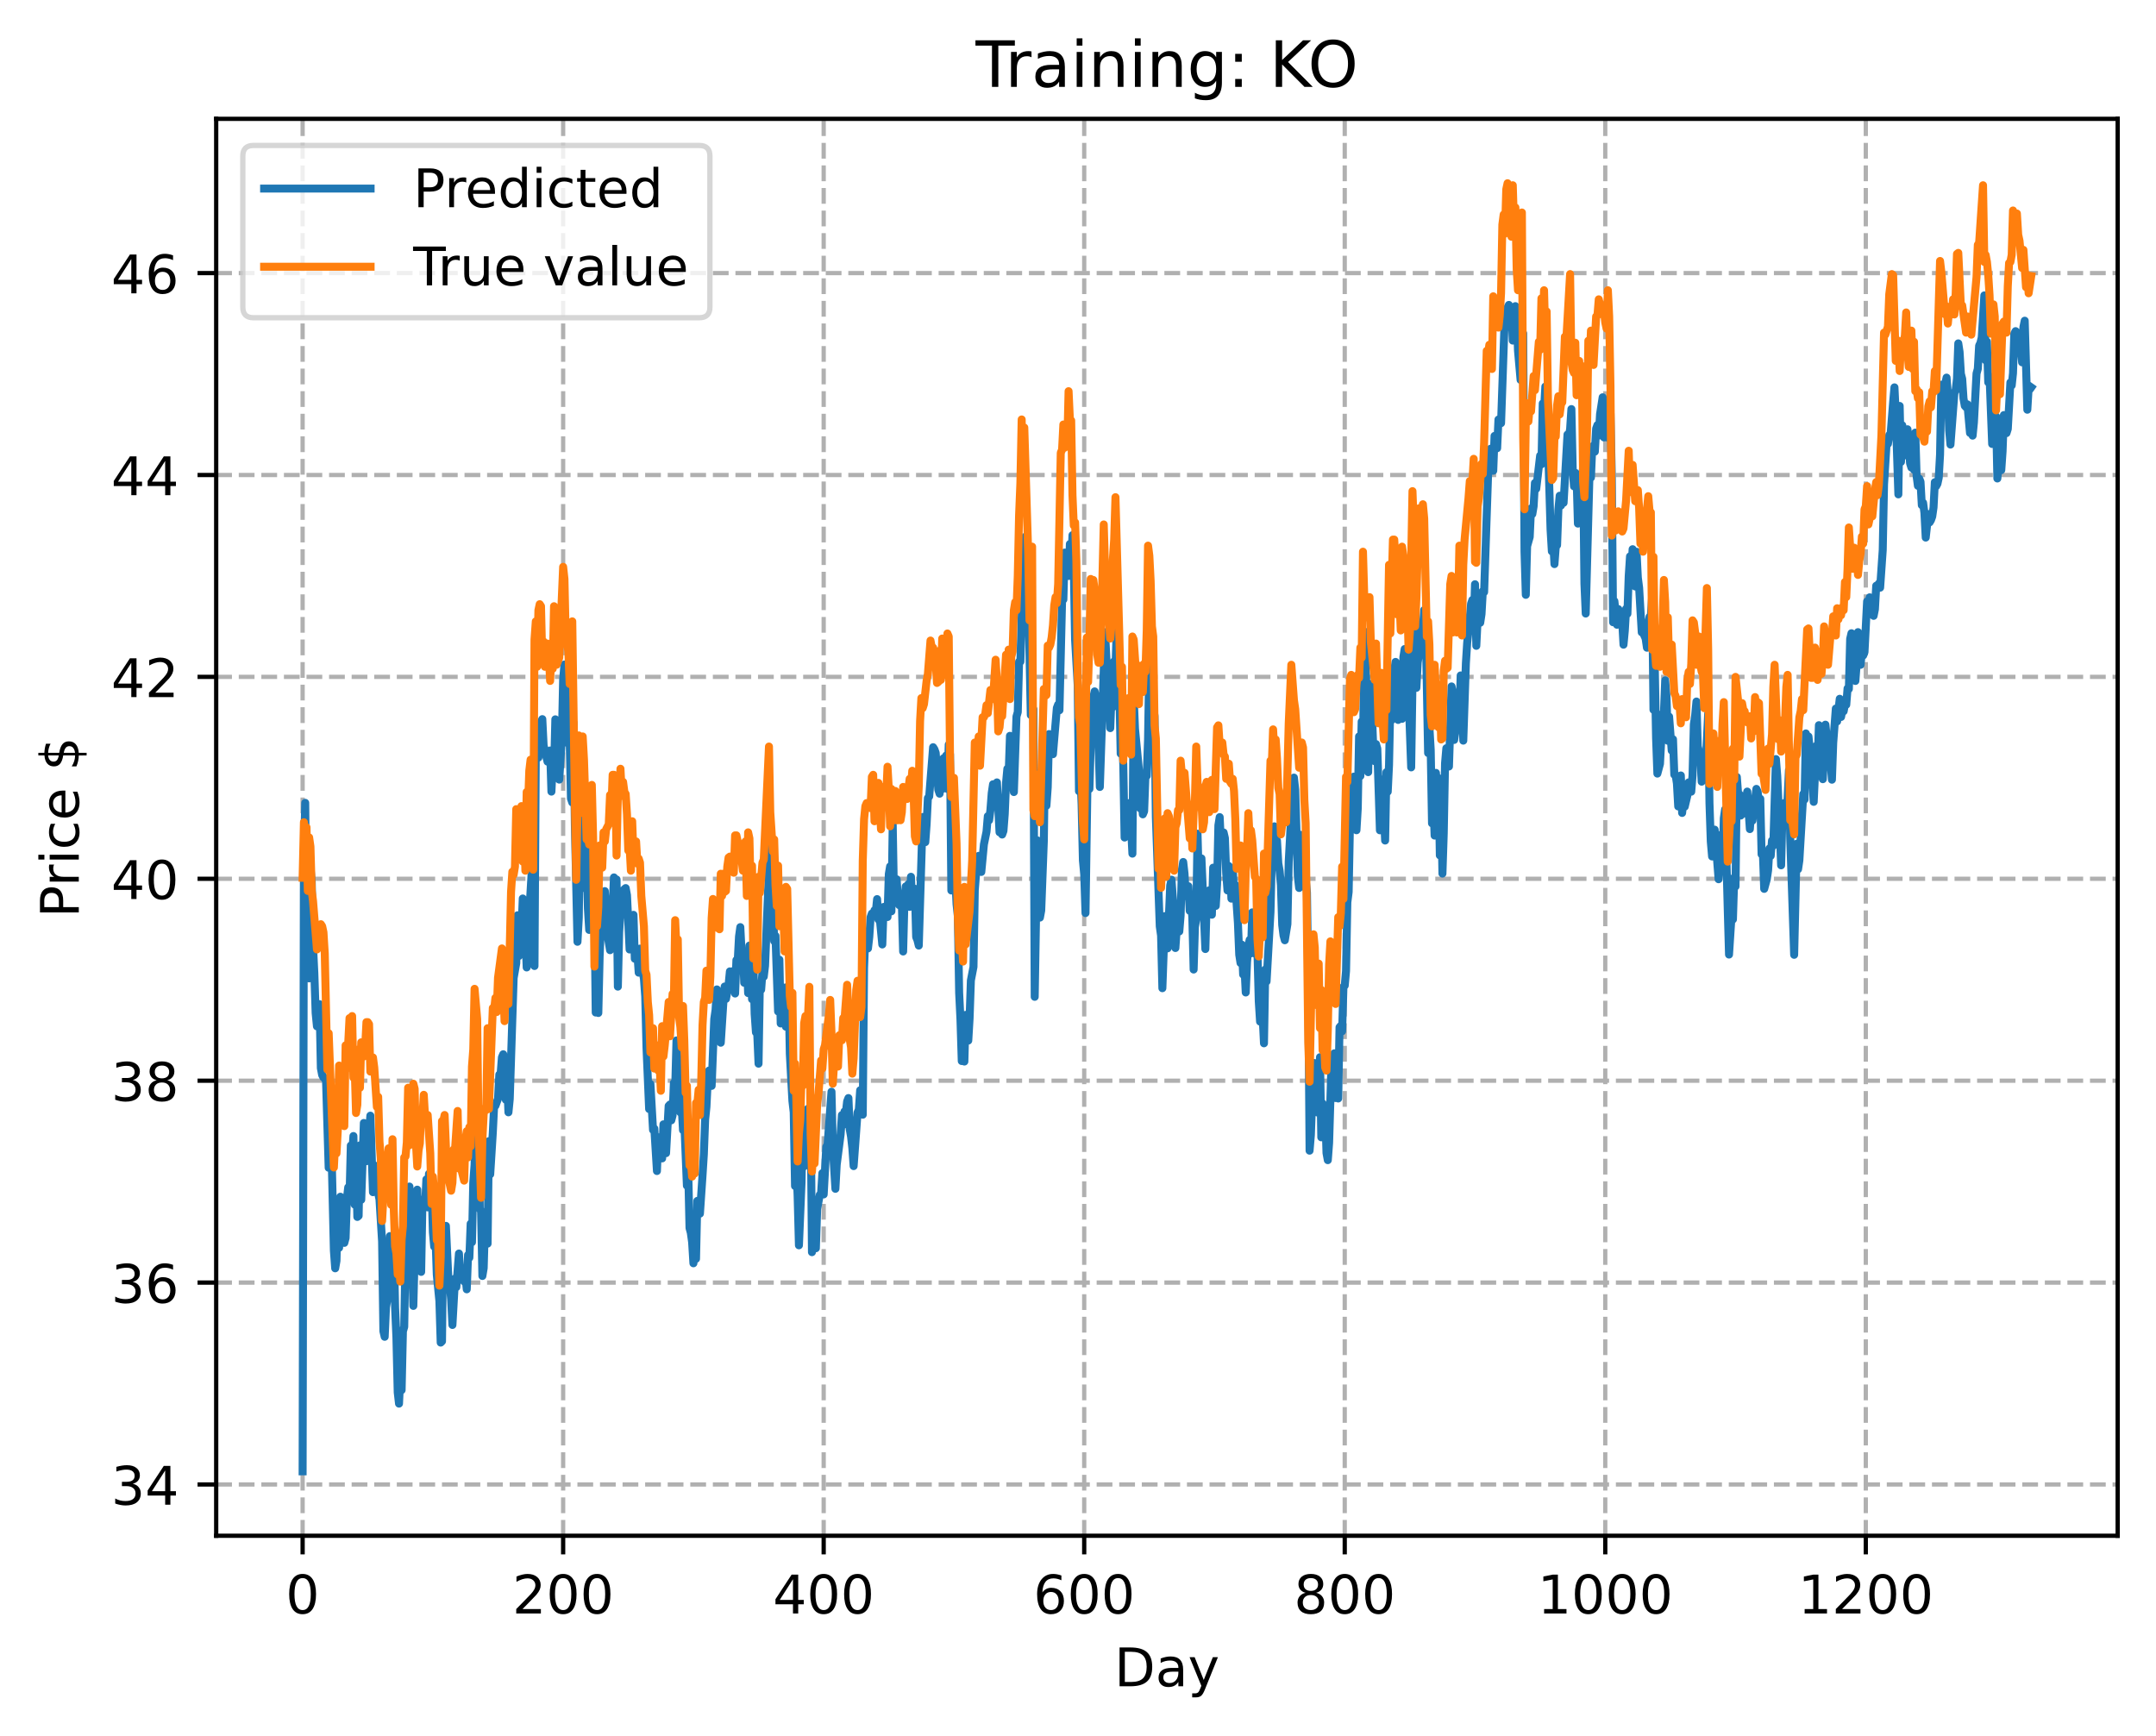<?xml version="1.0" encoding="utf-8" standalone="no"?>
<!DOCTYPE svg PUBLIC "-//W3C//DTD SVG 1.1//EN"
  "http://www.w3.org/Graphics/SVG/1.1/DTD/svg11.dtd">
<!-- Created with matplotlib (https://matplotlib.org/) -->
<svg height="325.986pt" version="1.1" viewBox="0 0 404.923 325.986" width="404.923pt" xmlns="http://www.w3.org/2000/svg" xmlns:xlink="http://www.w3.org/1999/xlink">
 <defs>
  <style type="text/css">
*{stroke-linecap:butt;stroke-linejoin:round;}
  </style>
 </defs>
 <g id="figure_1">
  <g id="patch_1">
   <path d="M 0 325.986 
L 404.923 325.986 
L 404.923 0 
L 0 0 
z
" style="fill:#ffffff;"/>
  </g>
  <g id="axes_1">
   <g id="patch_2">
    <path d="M 40.603 288.43 
L 397.723 288.43 
L 397.723 22.318 
L 40.603 22.318 
z
" style="fill:#ffffff;"/>
   </g>
   <g id="matplotlib.axis_1">
    <g id="xtick_1">
     <g id="line2d_1">
      <path clip-path="url(#p0c552eaba2)" d="M 56.836 288.43 
L 56.836 22.318 
" style="fill:none;stroke:#b0b0b0;stroke-dasharray:2.96,1.28;stroke-dashoffset:0;stroke-width:0.8;"/>
     </g>
     <g id="line2d_2">
      <defs>
       <path d="M 0 0 
L 0 3.5 
" id="ma3f51d41e5" style="stroke:#000000;stroke-width:0.8;"/>
      </defs>
      <g>
       <use style="stroke:#000000;stroke-width:0.8;" x="56.836" xlink:href="#ma3f51d41e5" y="288.43"/>
      </g>
     </g>
     <g id="text_1">
      <!-- 0 -->
      <defs>
       <path d="M 31.781 66.406 
Q 24.172 66.406 20.328 58.906 
Q 16.5 51.422 16.5 36.375 
Q 16.5 21.391 20.328 13.891 
Q 24.172 6.391 31.781 6.391 
Q 39.453 6.391 43.281 13.891 
Q 47.125 21.391 47.125 36.375 
Q 47.125 51.422 43.281 58.906 
Q 39.453 66.406 31.781 66.406 
z
M 31.781 74.219 
Q 44.047 74.219 50.516 64.516 
Q 56.984 54.828 56.984 36.375 
Q 56.984 17.969 50.516 8.266 
Q 44.047 -1.422 31.781 -1.422 
Q 19.531 -1.422 13.062 8.266 
Q 6.594 17.969 6.594 36.375 
Q 6.594 54.828 13.062 64.516 
Q 19.531 74.219 31.781 74.219 
z
" id="DejaVuSans-48"/>
      </defs>
      <g transform="translate(53.655 303.029)scale(0.1 -0.1)">
       <use xlink:href="#DejaVuSans-48"/>
      </g>
     </g>
    </g>
    <g id="xtick_2">
     <g id="line2d_3">
      <path clip-path="url(#p0c552eaba2)" d="M 105.766 288.43 
L 105.766 22.318 
" style="fill:none;stroke:#b0b0b0;stroke-dasharray:2.96,1.28;stroke-dashoffset:0;stroke-width:0.8;"/>
     </g>
     <g id="line2d_4">
      <g>
       <use style="stroke:#000000;stroke-width:0.8;" x="105.766" xlink:href="#ma3f51d41e5" y="288.43"/>
      </g>
     </g>
     <g id="text_2">
      <!-- 200 -->
      <defs>
       <path d="M 19.188 8.297 
L 53.609 8.297 
L 53.609 0 
L 7.328 0 
L 7.328 8.297 
Q 12.938 14.109 22.625 23.891 
Q 32.328 33.688 34.812 36.531 
Q 39.547 41.844 41.422 45.531 
Q 43.312 49.219 43.312 52.781 
Q 43.312 58.594 39.234 62.25 
Q 35.156 65.922 28.609 65.922 
Q 23.969 65.922 18.812 64.312 
Q 13.672 62.703 7.812 59.422 
L 7.812 69.391 
Q 13.766 71.781 18.938 73 
Q 24.125 74.219 28.422 74.219 
Q 39.75 74.219 46.484 68.547 
Q 53.219 62.891 53.219 53.422 
Q 53.219 48.922 51.531 44.891 
Q 49.859 40.875 45.406 35.406 
Q 44.188 33.984 37.641 27.219 
Q 31.109 20.453 19.188 8.297 
z
" id="DejaVuSans-50"/>
      </defs>
      <g transform="translate(96.223 303.029)scale(0.1 -0.1)">
       <use xlink:href="#DejaVuSans-50"/>
       <use x="63.623" xlink:href="#DejaVuSans-48"/>
       <use x="127.246" xlink:href="#DejaVuSans-48"/>
      </g>
     </g>
    </g>
    <g id="xtick_3">
     <g id="line2d_5">
      <path clip-path="url(#p0c552eaba2)" d="M 154.697 288.43 
L 154.697 22.318 
" style="fill:none;stroke:#b0b0b0;stroke-dasharray:2.96,1.28;stroke-dashoffset:0;stroke-width:0.8;"/>
     </g>
     <g id="line2d_6">
      <g>
       <use style="stroke:#000000;stroke-width:0.8;" x="154.697" xlink:href="#ma3f51d41e5" y="288.43"/>
      </g>
     </g>
     <g id="text_3">
      <!-- 400 -->
      <defs>
       <path d="M 37.797 64.312 
L 12.891 25.391 
L 37.797 25.391 
z
M 35.203 72.906 
L 47.609 72.906 
L 47.609 25.391 
L 58.016 25.391 
L 58.016 17.188 
L 47.609 17.188 
L 47.609 0 
L 37.797 0 
L 37.797 17.188 
L 4.891 17.188 
L 4.891 26.703 
z
" id="DejaVuSans-52"/>
      </defs>
      <g transform="translate(145.153 303.029)scale(0.1 -0.1)">
       <use xlink:href="#DejaVuSans-52"/>
       <use x="63.623" xlink:href="#DejaVuSans-48"/>
       <use x="127.246" xlink:href="#DejaVuSans-48"/>
      </g>
     </g>
    </g>
    <g id="xtick_4">
     <g id="line2d_7">
      <path clip-path="url(#p0c552eaba2)" d="M 203.628 288.43 
L 203.628 22.318 
" style="fill:none;stroke:#b0b0b0;stroke-dasharray:2.96,1.28;stroke-dashoffset:0;stroke-width:0.8;"/>
     </g>
     <g id="line2d_8">
      <g>
       <use style="stroke:#000000;stroke-width:0.8;" x="203.628" xlink:href="#ma3f51d41e5" y="288.43"/>
      </g>
     </g>
     <g id="text_4">
      <!-- 600 -->
      <defs>
       <path d="M 33.016 40.375 
Q 26.375 40.375 22.484 35.828 
Q 18.609 31.297 18.609 23.391 
Q 18.609 15.531 22.484 10.953 
Q 26.375 6.391 33.016 6.391 
Q 39.656 6.391 43.531 10.953 
Q 47.406 15.531 47.406 23.391 
Q 47.406 31.297 43.531 35.828 
Q 39.656 40.375 33.016 40.375 
z
M 52.594 71.297 
L 52.594 62.312 
Q 48.875 64.062 45.094 64.984 
Q 41.312 65.922 37.594 65.922 
Q 27.828 65.922 22.672 59.328 
Q 17.531 52.734 16.797 39.406 
Q 19.672 43.656 24.016 45.922 
Q 28.375 48.188 33.594 48.188 
Q 44.578 48.188 50.953 41.516 
Q 57.328 34.859 57.328 23.391 
Q 57.328 12.156 50.688 5.359 
Q 44.047 -1.422 33.016 -1.422 
Q 20.359 -1.422 13.672 8.266 
Q 6.984 17.969 6.984 36.375 
Q 6.984 53.656 15.188 63.938 
Q 23.391 74.219 37.203 74.219 
Q 40.922 74.219 44.703 73.484 
Q 48.484 72.75 52.594 71.297 
z
" id="DejaVuSans-54"/>
      </defs>
      <g transform="translate(194.084 303.029)scale(0.1 -0.1)">
       <use xlink:href="#DejaVuSans-54"/>
       <use x="63.623" xlink:href="#DejaVuSans-48"/>
       <use x="127.246" xlink:href="#DejaVuSans-48"/>
      </g>
     </g>
    </g>
    <g id="xtick_5">
     <g id="line2d_9">
      <path clip-path="url(#p0c552eaba2)" d="M 252.558 288.43 
L 252.558 22.318 
" style="fill:none;stroke:#b0b0b0;stroke-dasharray:2.96,1.28;stroke-dashoffset:0;stroke-width:0.8;"/>
     </g>
     <g id="line2d_10">
      <g>
       <use style="stroke:#000000;stroke-width:0.8;" x="252.558" xlink:href="#ma3f51d41e5" y="288.43"/>
      </g>
     </g>
     <g id="text_5">
      <!-- 800 -->
      <defs>
       <path d="M 31.781 34.625 
Q 24.75 34.625 20.719 30.859 
Q 16.703 27.094 16.703 20.516 
Q 16.703 13.922 20.719 10.156 
Q 24.75 6.391 31.781 6.391 
Q 38.812 6.391 42.859 10.172 
Q 46.922 13.969 46.922 20.516 
Q 46.922 27.094 42.891 30.859 
Q 38.875 34.625 31.781 34.625 
z
M 21.922 38.812 
Q 15.578 40.375 12.031 44.719 
Q 8.5 49.078 8.5 55.328 
Q 8.5 64.062 14.719 69.141 
Q 20.953 74.219 31.781 74.219 
Q 42.672 74.219 48.875 69.141 
Q 55.078 64.062 55.078 55.328 
Q 55.078 49.078 51.531 44.719 
Q 48 40.375 41.703 38.812 
Q 48.828 37.156 52.797 32.312 
Q 56.781 27.484 56.781 20.516 
Q 56.781 9.906 50.312 4.234 
Q 43.844 -1.422 31.781 -1.422 
Q 19.734 -1.422 13.25 4.234 
Q 6.781 9.906 6.781 20.516 
Q 6.781 27.484 10.781 32.312 
Q 14.797 37.156 21.922 38.812 
z
M 18.312 54.391 
Q 18.312 48.734 21.844 45.562 
Q 25.391 42.391 31.781 42.391 
Q 38.141 42.391 41.719 45.562 
Q 45.312 48.734 45.312 54.391 
Q 45.312 60.062 41.719 63.234 
Q 38.141 66.406 31.781 66.406 
Q 25.391 66.406 21.844 63.234 
Q 18.312 60.062 18.312 54.391 
z
" id="DejaVuSans-56"/>
      </defs>
      <g transform="translate(243.015 303.029)scale(0.1 -0.1)">
       <use xlink:href="#DejaVuSans-56"/>
       <use x="63.623" xlink:href="#DejaVuSans-48"/>
       <use x="127.246" xlink:href="#DejaVuSans-48"/>
      </g>
     </g>
    </g>
    <g id="xtick_6">
     <g id="line2d_11">
      <path clip-path="url(#p0c552eaba2)" d="M 301.489 288.43 
L 301.489 22.318 
" style="fill:none;stroke:#b0b0b0;stroke-dasharray:2.96,1.28;stroke-dashoffset:0;stroke-width:0.8;"/>
     </g>
     <g id="line2d_12">
      <g>
       <use style="stroke:#000000;stroke-width:0.8;" x="301.489" xlink:href="#ma3f51d41e5" y="288.43"/>
      </g>
     </g>
     <g id="text_6">
      <!-- 1000 -->
      <defs>
       <path d="M 12.406 8.297 
L 28.516 8.297 
L 28.516 63.922 
L 10.984 60.406 
L 10.984 69.391 
L 28.422 72.906 
L 38.281 72.906 
L 38.281 8.297 
L 54.391 8.297 
L 54.391 0 
L 12.406 0 
z
" id="DejaVuSans-49"/>
      </defs>
      <g transform="translate(288.764 303.029)scale(0.1 -0.1)">
       <use xlink:href="#DejaVuSans-49"/>
       <use x="63.623" xlink:href="#DejaVuSans-48"/>
       <use x="127.246" xlink:href="#DejaVuSans-48"/>
       <use x="190.869" xlink:href="#DejaVuSans-48"/>
      </g>
     </g>
    </g>
    <g id="xtick_7">
     <g id="line2d_13">
      <path clip-path="url(#p0c552eaba2)" d="M 350.419 288.43 
L 350.419 22.318 
" style="fill:none;stroke:#b0b0b0;stroke-dasharray:2.96,1.28;stroke-dashoffset:0;stroke-width:0.8;"/>
     </g>
     <g id="line2d_14">
      <g>
       <use style="stroke:#000000;stroke-width:0.8;" x="350.419" xlink:href="#ma3f51d41e5" y="288.43"/>
      </g>
     </g>
     <g id="text_7">
      <!-- 1200 -->
      <g transform="translate(337.694 303.029)scale(0.1 -0.1)">
       <use xlink:href="#DejaVuSans-49"/>
       <use x="63.623" xlink:href="#DejaVuSans-50"/>
       <use x="127.246" xlink:href="#DejaVuSans-48"/>
       <use x="190.869" xlink:href="#DejaVuSans-48"/>
      </g>
     </g>
    </g>
    <g id="text_8">
     <!-- Day -->
     <defs>
      <path d="M 19.672 64.797 
L 19.672 8.109 
L 31.594 8.109 
Q 46.688 8.109 53.688 14.938 
Q 60.688 21.781 60.688 36.531 
Q 60.688 51.172 53.688 57.984 
Q 46.688 64.797 31.594 64.797 
z
M 9.812 72.906 
L 30.078 72.906 
Q 51.266 72.906 61.172 64.094 
Q 71.094 55.281 71.094 36.531 
Q 71.094 17.672 61.125 8.828 
Q 51.172 0 30.078 0 
L 9.812 0 
z
" id="DejaVuSans-68"/>
      <path d="M 34.281 27.484 
Q 23.391 27.484 19.188 25 
Q 14.984 22.516 14.984 16.5 
Q 14.984 11.719 18.141 8.906 
Q 21.297 6.109 26.703 6.109 
Q 34.188 6.109 38.703 11.406 
Q 43.219 16.703 43.219 25.484 
L 43.219 27.484 
z
M 52.203 31.203 
L 52.203 0 
L 43.219 0 
L 43.219 8.297 
Q 40.141 3.328 35.547 0.953 
Q 30.953 -1.422 24.312 -1.422 
Q 15.922 -1.422 10.953 3.297 
Q 6 8.016 6 15.922 
Q 6 25.141 12.172 29.828 
Q 18.359 34.516 30.609 34.516 
L 43.219 34.516 
L 43.219 35.406 
Q 43.219 41.609 39.141 45 
Q 35.062 48.391 27.688 48.391 
Q 23 48.391 18.547 47.266 
Q 14.109 46.141 10.016 43.891 
L 10.016 52.203 
Q 14.938 54.109 19.578 55.047 
Q 24.219 56 28.609 56 
Q 40.484 56 46.344 49.844 
Q 52.203 43.703 52.203 31.203 
z
" id="DejaVuSans-97"/>
      <path d="M 32.172 -5.078 
Q 28.375 -14.844 24.75 -17.812 
Q 21.141 -20.797 15.094 -20.797 
L 7.906 -20.797 
L 7.906 -13.281 
L 13.188 -13.281 
Q 16.891 -13.281 18.938 -11.516 
Q 21 -9.766 23.484 -3.219 
L 25.094 0.875 
L 2.984 54.688 
L 12.5 54.688 
L 29.594 11.922 
L 46.688 54.688 
L 56.203 54.688 
z
" id="DejaVuSans-121"/>
     </defs>
     <g transform="translate(209.29 316.707)scale(0.1 -0.1)">
      <use xlink:href="#DejaVuSans-68"/>
      <use x="77.002" xlink:href="#DejaVuSans-97"/>
      <use x="138.281" xlink:href="#DejaVuSans-121"/>
     </g>
    </g>
   </g>
   <g id="matplotlib.axis_2">
    <g id="ytick_1">
     <g id="line2d_15">
      <path clip-path="url(#p0c552eaba2)" d="M 40.603 278.806 
L 397.723 278.806 
" style="fill:none;stroke:#b0b0b0;stroke-dasharray:2.96,1.28;stroke-dashoffset:0;stroke-width:0.8;"/>
     </g>
     <g id="line2d_16">
      <defs>
       <path d="M 0 0 
L -3.5 0 
" id="m54f2e6ed5a" style="stroke:#000000;stroke-width:0.8;"/>
      </defs>
      <g>
       <use style="stroke:#000000;stroke-width:0.8;" x="40.603" xlink:href="#m54f2e6ed5a" y="278.806"/>
      </g>
     </g>
     <g id="text_9">
      <!-- 34 -->
      <defs>
       <path d="M 40.578 39.312 
Q 47.656 37.797 51.625 33 
Q 55.609 28.219 55.609 21.188 
Q 55.609 10.406 48.188 4.484 
Q 40.766 -1.422 27.094 -1.422 
Q 22.516 -1.422 17.656 -0.516 
Q 12.797 0.391 7.625 2.203 
L 7.625 11.719 
Q 11.719 9.328 16.594 8.109 
Q 21.484 6.891 26.812 6.891 
Q 36.078 6.891 40.938 10.547 
Q 45.797 14.203 45.797 21.188 
Q 45.797 27.641 41.281 31.266 
Q 36.766 34.906 28.719 34.906 
L 20.219 34.906 
L 20.219 43.016 
L 29.109 43.016 
Q 36.375 43.016 40.234 45.922 
Q 44.094 48.828 44.094 54.297 
Q 44.094 59.906 40.109 62.906 
Q 36.141 65.922 28.719 65.922 
Q 24.656 65.922 20.016 65.031 
Q 15.375 64.156 9.812 62.312 
L 9.812 71.094 
Q 15.438 72.656 20.344 73.438 
Q 25.25 74.219 29.594 74.219 
Q 40.828 74.219 47.359 69.109 
Q 53.906 64.016 53.906 55.328 
Q 53.906 49.266 50.438 45.094 
Q 46.969 40.922 40.578 39.312 
z
" id="DejaVuSans-51"/>
      </defs>
      <g transform="translate(20.878 282.605)scale(0.1 -0.1)">
       <use xlink:href="#DejaVuSans-51"/>
       <use x="63.623" xlink:href="#DejaVuSans-52"/>
      </g>
     </g>
    </g>
    <g id="ytick_2">
     <g id="line2d_17">
      <path clip-path="url(#p0c552eaba2)" d="M 40.603 240.886 
L 397.723 240.886 
" style="fill:none;stroke:#b0b0b0;stroke-dasharray:2.96,1.28;stroke-dashoffset:0;stroke-width:0.8;"/>
     </g>
     <g id="line2d_18">
      <g>
       <use style="stroke:#000000;stroke-width:0.8;" x="40.603" xlink:href="#m54f2e6ed5a" y="240.886"/>
      </g>
     </g>
     <g id="text_10">
      <!-- 36 -->
      <g transform="translate(20.878 244.686)scale(0.1 -0.1)">
       <use xlink:href="#DejaVuSans-51"/>
       <use x="63.623" xlink:href="#DejaVuSans-54"/>
      </g>
     </g>
    </g>
    <g id="ytick_3">
     <g id="line2d_19">
      <path clip-path="url(#p0c552eaba2)" d="M 40.603 202.967 
L 397.723 202.967 
" style="fill:none;stroke:#b0b0b0;stroke-dasharray:2.96,1.28;stroke-dashoffset:0;stroke-width:0.8;"/>
     </g>
     <g id="line2d_20">
      <g>
       <use style="stroke:#000000;stroke-width:0.8;" x="40.603" xlink:href="#m54f2e6ed5a" y="202.967"/>
      </g>
     </g>
     <g id="text_11">
      <!-- 38 -->
      <g transform="translate(20.878 206.766)scale(0.1 -0.1)">
       <use xlink:href="#DejaVuSans-51"/>
       <use x="63.623" xlink:href="#DejaVuSans-56"/>
      </g>
     </g>
    </g>
    <g id="ytick_4">
     <g id="line2d_21">
      <path clip-path="url(#p0c552eaba2)" d="M 40.603 165.047 
L 397.723 165.047 
" style="fill:none;stroke:#b0b0b0;stroke-dasharray:2.96,1.28;stroke-dashoffset:0;stroke-width:0.8;"/>
     </g>
     <g id="line2d_22">
      <g>
       <use style="stroke:#000000;stroke-width:0.8;" x="40.603" xlink:href="#m54f2e6ed5a" y="165.047"/>
      </g>
     </g>
     <g id="text_12">
      <!-- 40 -->
      <g transform="translate(20.878 168.846)scale(0.1 -0.1)">
       <use xlink:href="#DejaVuSans-52"/>
       <use x="63.623" xlink:href="#DejaVuSans-48"/>
      </g>
     </g>
    </g>
    <g id="ytick_5">
     <g id="line2d_23">
      <path clip-path="url(#p0c552eaba2)" d="M 40.603 127.128 
L 397.723 127.128 
" style="fill:none;stroke:#b0b0b0;stroke-dasharray:2.96,1.28;stroke-dashoffset:0;stroke-width:0.8;"/>
     </g>
     <g id="line2d_24">
      <g>
       <use style="stroke:#000000;stroke-width:0.8;" x="40.603" xlink:href="#m54f2e6ed5a" y="127.128"/>
      </g>
     </g>
     <g id="text_13">
      <!-- 42 -->
      <g transform="translate(20.878 130.927)scale(0.1 -0.1)">
       <use xlink:href="#DejaVuSans-52"/>
       <use x="63.623" xlink:href="#DejaVuSans-50"/>
      </g>
     </g>
    </g>
    <g id="ytick_6">
     <g id="line2d_25">
      <path clip-path="url(#p0c552eaba2)" d="M 40.603 89.208 
L 397.723 89.208 
" style="fill:none;stroke:#b0b0b0;stroke-dasharray:2.96,1.28;stroke-dashoffset:0;stroke-width:0.8;"/>
     </g>
     <g id="line2d_26">
      <g>
       <use style="stroke:#000000;stroke-width:0.8;" x="40.603" xlink:href="#m54f2e6ed5a" y="89.208"/>
      </g>
     </g>
     <g id="text_14">
      <!-- 44 -->
      <g transform="translate(20.878 93.007)scale(0.1 -0.1)">
       <use xlink:href="#DejaVuSans-52"/>
       <use x="63.623" xlink:href="#DejaVuSans-52"/>
      </g>
     </g>
    </g>
    <g id="ytick_7">
     <g id="line2d_27">
      <path clip-path="url(#p0c552eaba2)" d="M 40.603 51.288 
L 397.723 51.288 
" style="fill:none;stroke:#b0b0b0;stroke-dasharray:2.96,1.28;stroke-dashoffset:0;stroke-width:0.8;"/>
     </g>
     <g id="line2d_28">
      <g>
       <use style="stroke:#000000;stroke-width:0.8;" x="40.603" xlink:href="#m54f2e6ed5a" y="51.288"/>
      </g>
     </g>
     <g id="text_15">
      <!-- 46 -->
      <g transform="translate(20.878 55.088)scale(0.1 -0.1)">
       <use xlink:href="#DejaVuSans-52"/>
       <use x="63.623" xlink:href="#DejaVuSans-54"/>
      </g>
     </g>
    </g>
    <g id="text_16">
     <!-- Price $ -->
     <defs>
      <path d="M 19.672 64.797 
L 19.672 37.406 
L 32.078 37.406 
Q 38.969 37.406 42.719 40.969 
Q 46.484 44.531 46.484 51.125 
Q 46.484 57.672 42.719 61.234 
Q 38.969 64.797 32.078 64.797 
z
M 9.812 72.906 
L 32.078 72.906 
Q 44.344 72.906 50.609 67.359 
Q 56.891 61.812 56.891 51.125 
Q 56.891 40.328 50.609 34.812 
Q 44.344 29.297 32.078 29.297 
L 19.672 29.297 
L 19.672 0 
L 9.812 0 
z
" id="DejaVuSans-80"/>
      <path d="M 41.109 46.297 
Q 39.594 47.172 37.812 47.578 
Q 36.031 48 33.891 48 
Q 26.266 48 22.188 43.047 
Q 18.109 38.094 18.109 28.812 
L 18.109 0 
L 9.078 0 
L 9.078 54.688 
L 18.109 54.688 
L 18.109 46.188 
Q 20.953 51.172 25.484 53.578 
Q 30.031 56 36.531 56 
Q 37.453 56 38.578 55.875 
Q 39.703 55.766 41.062 55.516 
z
" id="DejaVuSans-114"/>
      <path d="M 9.422 54.688 
L 18.406 54.688 
L 18.406 0 
L 9.422 0 
z
M 9.422 75.984 
L 18.406 75.984 
L 18.406 64.594 
L 9.422 64.594 
z
" id="DejaVuSans-105"/>
      <path d="M 48.781 52.594 
L 48.781 44.188 
Q 44.969 46.297 41.141 47.344 
Q 37.312 48.391 33.406 48.391 
Q 24.656 48.391 19.812 42.844 
Q 14.984 37.312 14.984 27.297 
Q 14.984 17.281 19.812 11.734 
Q 24.656 6.203 33.406 6.203 
Q 37.312 6.203 41.141 7.25 
Q 44.969 8.297 48.781 10.406 
L 48.781 2.094 
Q 45.016 0.344 40.984 -0.531 
Q 36.969 -1.422 32.422 -1.422 
Q 20.062 -1.422 12.781 6.344 
Q 5.516 14.109 5.516 27.297 
Q 5.516 40.672 12.859 48.328 
Q 20.219 56 33.016 56 
Q 37.156 56 41.109 55.141 
Q 45.062 54.297 48.781 52.594 
z
" id="DejaVuSans-99"/>
      <path d="M 56.203 29.594 
L 56.203 25.203 
L 14.891 25.203 
Q 15.484 15.922 20.484 11.062 
Q 25.484 6.203 34.422 6.203 
Q 39.594 6.203 44.453 7.469 
Q 49.312 8.734 54.109 11.281 
L 54.109 2.781 
Q 49.266 0.734 44.188 -0.344 
Q 39.109 -1.422 33.891 -1.422 
Q 20.797 -1.422 13.156 6.188 
Q 5.516 13.812 5.516 26.812 
Q 5.516 40.234 12.766 48.109 
Q 20.016 56 32.328 56 
Q 43.359 56 49.781 48.891 
Q 56.203 41.797 56.203 29.594 
z
M 47.219 32.234 
Q 47.125 39.594 43.094 43.984 
Q 39.062 48.391 32.422 48.391 
Q 24.906 48.391 20.391 44.141 
Q 15.875 39.891 15.188 32.172 
z
" id="DejaVuSans-101"/>
      <path id="DejaVuSans-32"/>
      <path d="M 33.797 -14.703 
L 28.906 -14.703 
L 28.859 0 
Q 23.734 0.094 18.609 1.188 
Q 13.484 2.297 8.297 4.5 
L 8.297 13.281 
Q 13.281 10.156 18.375 8.562 
Q 23.484 6.984 28.906 6.938 
L 28.906 29.203 
Q 18.109 30.953 13.203 35.156 
Q 8.297 39.359 8.297 46.688 
Q 8.297 54.641 13.625 59.219 
Q 18.953 63.812 28.906 64.5 
L 28.906 75.984 
L 33.797 75.984 
L 33.797 64.656 
Q 38.328 64.453 42.578 63.688 
Q 46.828 62.938 50.875 61.625 
L 50.875 53.078 
Q 46.828 55.125 42.547 56.25 
Q 38.281 57.375 33.797 57.562 
L 33.797 36.719 
Q 44.875 35.016 50.094 30.609 
Q 55.328 26.219 55.328 18.609 
Q 55.328 10.359 49.781 5.594 
Q 44.234 0.828 33.797 0.094 
z
M 28.906 37.594 
L 28.906 57.625 
Q 23.25 56.984 20.266 54.391 
Q 17.281 51.812 17.281 47.516 
Q 17.281 43.312 20.031 40.969 
Q 22.797 38.625 28.906 37.594 
z
M 33.797 28.219 
L 33.797 7.078 
Q 39.984 7.906 43.141 10.594 
Q 46.297 13.281 46.297 17.672 
Q 46.297 21.969 43.281 24.5 
Q 40.281 27.047 33.797 28.219 
z
" id="DejaVuSans-36"/>
     </defs>
     <g transform="translate(14.798 172.342)rotate(-90)scale(0.1 -0.1)">
      <use xlink:href="#DejaVuSans-80"/>
      <use x="58.553" xlink:href="#DejaVuSans-114"/>
      <use x="99.666" xlink:href="#DejaVuSans-105"/>
      <use x="127.449" xlink:href="#DejaVuSans-99"/>
      <use x="182.43" xlink:href="#DejaVuSans-101"/>
      <use x="243.953" xlink:href="#DejaVuSans-32"/>
      <use x="275.74" xlink:href="#DejaVuSans-36"/>
     </g>
    </g>
   </g>
   <g id="line2d_29">
    <path clip-path="url(#p0c552eaba2)" d="M 56.836 276.334 
L 57.081 160.895 
L 57.325 150.785 
L 57.57 175.799 
L 57.814 158.029 
L 58.059 183.754 
L 58.304 162.894 
L 58.548 165.615 
L 58.793 177.728 
L 59.038 182.8 
L 59.282 190.267 
L 59.527 192.76 
L 60.016 188.597 
L 60.261 200.625 
L 60.506 201.909 
L 60.75 202.373 
L 60.995 202.413 
L 61.24 203.202 
L 61.729 219.318 
L 61.974 218.299 
L 62.218 214.373 
L 62.708 234.877 
L 62.952 238.205 
L 63.197 236.789 
L 63.441 226.59 
L 63.686 234.354 
L 63.931 224.761 
L 64.175 226.614 
L 64.665 233.43 
L 64.909 232.509 
L 65.154 225.073 
L 65.399 222.994 
L 65.643 224.87 
L 65.888 215.145 
L 66.133 216.897 
L 66.377 213.363 
L 66.622 226.255 
L 66.867 217.857 
L 67.111 228.556 
L 67.356 228.346 
L 67.601 215.115 
L 67.845 225.332 
L 68.335 210.91 
L 68.579 217.14 
L 68.824 218.082 
L 69.069 211.422 
L 69.313 212.567 
L 69.558 209.537 
L 70.047 223.906 
L 70.292 218.853 
L 70.536 221.799 
L 71.27 225.241 
L 71.76 233.152 
L 72.004 250.007 
L 72.249 251.067 
L 72.494 245.533 
L 72.983 242.681 
L 73.228 232.155 
L 73.717 242.046 
L 73.962 233.383 
L 74.206 245.606 
L 74.451 251.176 
L 74.696 261.503 
L 74.94 263.619 
L 75.185 258.484 
L 75.429 261.086 
L 75.674 250.031 
L 75.919 249.204 
L 76.163 235.02 
L 76.408 238.039 
L 76.653 234.132 
L 76.897 222.851 
L 77.142 239.294 
L 77.387 235.545 
L 77.631 245.265 
L 78.121 226.162 
L 78.365 223.434 
L 78.61 231.91 
L 78.855 231.621 
L 79.099 238.877 
L 79.344 225.332 
L 79.833 226.662 
L 80.078 221.513 
L 80.323 226.759 
L 80.567 220.452 
L 80.812 225.325 
L 81.056 222.87 
L 81.301 231.429 
L 81.546 234.128 
L 81.79 232.291 
L 82.035 239.378 
L 82.524 244.357 
L 82.769 252.155 
L 83.014 251.912 
L 83.258 230.199 
L 83.503 232.288 
L 83.748 230.235 
L 84.237 240.755 
L 84.482 241.393 
L 84.726 244.043 
L 84.971 248.845 
L 85.46 240.119 
L 85.705 241.744 
L 86.194 235.428 
L 86.439 239.073 
L 86.684 239.989 
L 86.928 238.437 
L 87.173 240.68 
L 87.417 239.664 
L 87.662 242.15 
L 87.907 235.695 
L 88.151 236.219 
L 88.396 229.827 
L 88.641 233.307 
L 88.885 222.086 
L 89.13 218.76 
L 89.375 209.666 
L 89.619 207.22 
L 89.864 208.836 
L 90.109 226.973 
L 90.353 227.53 
L 90.598 239.645 
L 90.843 238.166 
L 91.087 229.536 
L 91.332 230.58 
L 91.577 233.575 
L 91.821 214.327 
L 92.066 220.558 
L 92.555 212.713 
L 92.8 207.731 
L 93.044 207.687 
L 93.534 206.344 
L 93.778 201.821 
L 94.023 201.679 
L 94.268 198.572 
L 94.512 198.002 
L 94.757 203.606 
L 95.002 206.553 
L 95.246 203.141 
L 95.491 208.909 
L 95.736 206.42 
L 96.47 183.68 
L 96.959 180.895 
L 97.204 171.9 
L 97.448 179.556 
L 97.693 175.688 
L 97.938 174.653 
L 98.182 168.75 
L 98.427 175.845 
L 98.672 175.516 
L 98.916 181.7 
L 99.161 172.671 
L 99.405 171.492 
L 99.895 163.154 
L 100.139 168.468 
L 100.384 181.429 
L 100.629 140.881 
L 100.873 138.764 
L 101.118 142.294 
L 101.363 136.554 
L 101.607 135.579 
L 101.852 135.062 
L 102.097 140.013 
L 102.831 143.047 
L 103.075 141.307 
L 103.32 140.956 
L 103.565 148.676 
L 103.809 143.45 
L 104.054 145.063 
L 104.299 135.1 
L 104.543 136.271 
L 105.032 146.42 
L 105.522 138.604 
L 105.766 127.599 
L 106.011 124.802 
L 106.256 128.845 
L 106.5 139.497 
L 106.745 139.466 
L 106.99 138.725 
L 107.234 149.998 
L 107.479 150.719 
L 107.724 135.757 
L 107.968 155.021 
L 108.458 176.879 
L 108.702 172.377 
L 108.947 154.343 
L 109.192 166.859 
L 109.681 149.49 
L 109.926 152.438 
L 110.415 170.626 
L 110.66 174.651 
L 110.904 173.011 
L 111.393 165.184 
L 111.638 169.779 
L 111.883 190.167 
L 112.127 183.649 
L 112.372 190.25 
L 112.617 179.601 
L 112.861 173.826 
L 113.106 173.574 
L 113.351 174.69 
L 113.595 167.365 
L 114.085 175.515 
L 114.574 178.454 
L 114.819 170.295 
L 115.063 170.251 
L 115.308 164.79 
L 115.553 165.856 
L 115.797 165.174 
L 116.042 185.302 
L 116.287 175.074 
L 116.776 167.354 
L 117.02 171.159 
L 117.265 167.001 
L 117.51 166.795 
L 117.754 168.127 
L 118.244 178.325 
L 118.488 175.037 
L 118.733 176.933 
L 118.978 171.819 
L 119.222 180.065 
L 119.467 178.98 
L 119.712 179.14 
L 119.956 182.677 
L 120.201 178.163 
L 120.446 178.174 
L 120.69 182.486 
L 120.935 183.791 
L 121.18 187.148 
L 121.424 196.815 
L 121.914 208.289 
L 122.158 203.6 
L 122.648 212.22 
L 122.892 211.968 
L 123.381 219.933 
L 123.626 213.589 
L 123.871 214.225 
L 124.36 217.563 
L 124.605 211.164 
L 125.094 216.581 
L 125.583 207.699 
L 125.828 207.437 
L 126.073 210.415 
L 126.317 209.5 
L 126.562 203.382 
L 126.807 204.551 
L 127.051 195.405 
L 127.296 200.098 
L 127.541 201.159 
L 127.785 208.933 
L 128.03 207.869 
L 128.275 212.256 
L 128.519 210.762 
L 129.008 222.686 
L 129.253 219.685 
L 129.498 230.633 
L 129.742 231.525 
L 129.987 233.289 
L 130.232 237.262 
L 130.476 234.723 
L 130.721 236.427 
L 130.966 225.545 
L 131.21 226.28 
L 131.455 227.938 
L 131.944 220.716 
L 132.189 216.819 
L 132.434 210.289 
L 132.678 207.88 
L 132.923 202.86 
L 133.168 201.068 
L 133.412 203.655 
L 133.657 203.944 
L 134.146 191.374 
L 134.391 189.678 
L 134.636 185.827 
L 134.88 187.99 
L 135.369 195.837 
L 135.859 188.197 
L 136.103 185.28 
L 136.348 187.603 
L 136.837 184.955 
L 137.082 182.44 
L 137.327 183.992 
L 137.571 182.85 
L 137.816 182.314 
L 138.061 186.596 
L 138.305 180.319 
L 138.55 180.52 
L 138.795 175.885 
L 139.039 174.126 
L 139.284 178.887 
L 139.529 178.545 
L 139.773 184.581 
L 140.018 179.255 
L 140.263 179.952 
L 140.507 186.514 
L 140.752 177.588 
L 140.996 179.143 
L 141.241 187.657 
L 141.486 180.498 
L 141.73 190.409 
L 141.975 193.893 
L 142.22 194.187 
L 142.464 199.771 
L 142.709 184.692 
L 142.954 185.882 
L 143.198 182.576 
L 143.443 183.431 
L 143.688 181.378 
L 144.666 157.475 
L 144.911 166.225 
L 145.156 169.563 
L 145.4 176.748 
L 145.645 175.763 
L 146.134 189.966 
L 146.379 180.237 
L 146.624 192.219 
L 147.113 185.464 
L 147.602 192.825 
L 147.847 185.508 
L 148.091 185.132 
L 148.336 197.897 
L 148.825 206.774 
L 149.07 208.894 
L 149.315 222.753 
L 149.559 218.574 
L 149.804 224.601 
L 150.049 233.886 
L 150.538 222.068 
L 150.783 209.373 
L 151.027 219.061 
L 151.272 211.838 
L 151.761 208.217 
L 152.006 211.388 
L 152.251 208.84 
L 152.495 235.174 
L 152.74 230.187 
L 152.984 234.104 
L 153.229 234.439 
L 153.474 227.081 
L 153.963 224.405 
L 154.208 224.188 
L 154.452 220.332 
L 154.697 224.33 
L 155.186 215.39 
L 155.431 214.975 
L 156.165 205.039 
L 156.41 215.316 
L 156.899 223.273 
L 157.144 218.732 
L 157.878 213.055 
L 158.122 209.422 
L 158.367 211.266 
L 158.612 208.746 
L 158.856 209.033 
L 159.101 206.853 
L 159.345 206.231 
L 159.59 212.078 
L 159.835 213.458 
L 160.079 215.619 
L 160.324 219.009 
L 161.058 208.955 
L 161.303 208.373 
L 161.547 204.765 
L 161.792 206.016 
L 162.037 209.355 
L 162.281 181.839 
L 162.526 175.384 
L 162.771 177.265 
L 163.015 178.127 
L 163.26 175.987 
L 163.505 172.275 
L 163.749 171.578 
L 163.994 171.958 
L 164.239 170.961 
L 164.483 171.272 
L 164.728 168.863 
L 164.972 172.688 
L 165.217 172.352 
L 165.706 177.382 
L 165.951 170.341 
L 166.196 170.286 
L 166.685 172.229 
L 166.93 164.159 
L 167.174 162.717 
L 167.419 171.159 
L 167.664 154.86 
L 167.908 169.061 
L 168.398 165.137 
L 168.642 168.741 
L 168.887 169.998 
L 169.132 168.701 
L 169.376 169.605 
L 169.621 178.703 
L 169.866 169.213 
L 170.11 166.479 
L 170.355 167.244 
L 170.6 166.047 
L 170.844 170.322 
L 171.089 164.67 
L 171.333 169.992 
L 171.578 167.257 
L 171.823 166.921 
L 172.067 175.993 
L 172.312 176.585 
L 172.557 177.592 
L 173.291 153.439 
L 173.535 154.967 
L 173.78 158.165 
L 174.025 154.858 
L 174.269 149.884 
L 174.514 149.59 
L 175.248 140.336 
L 175.493 140.725 
L 175.737 141.405 
L 176.227 148.327 
L 176.471 149.065 
L 176.716 145.75 
L 176.96 148.207 
L 177.205 142.412 
L 177.45 143.828 
L 177.694 141.91 
L 177.939 148.181 
L 178.184 139.852 
L 178.428 141.717 
L 178.673 167.243 
L 178.918 166.758 
L 179.162 164.11 
L 179.407 164.907 
L 179.652 169.834 
L 179.896 172.098 
L 180.141 186.474 
L 180.386 191.462 
L 180.63 199.279 
L 180.875 196.105 
L 181.12 199.371 
L 181.364 190.613 
L 181.609 194.361 
L 181.854 195.438 
L 182.098 191.302 
L 182.343 184.137 
L 182.832 181.591 
L 183.077 167.134 
L 183.566 160.988 
L 183.811 160.741 
L 184.055 161.205 
L 184.3 163.761 
L 184.789 158.596 
L 185.279 156.198 
L 185.523 153.286 
L 185.768 154.054 
L 186.013 152.115 
L 186.257 148.963 
L 186.502 147.293 
L 186.747 147.803 
L 186.991 149.777 
L 187.236 146.946 
L 187.725 156.312 
L 187.97 156.363 
L 188.215 156.737 
L 188.459 156.061 
L 188.704 152.876 
L 188.948 147.013 
L 189.193 144.38 
L 189.438 145.371 
L 189.682 138.201 
L 189.927 147.925 
L 190.172 144.203 
L 190.416 148.757 
L 190.906 134.578 
L 191.15 133.739 
L 191.395 124.265 
L 191.64 124.276 
L 192.129 107.513 
L 192.374 109.08 
L 192.618 100.772 
L 192.863 108.363 
L 193.108 111.255 
L 193.597 134.297 
L 193.842 133.539 
L 194.086 133.197 
L 194.331 187.216 
L 194.82 157.828 
L 195.065 161.574 
L 195.309 172.337 
L 195.554 171.002 
L 196.043 157.952 
L 196.288 140.139 
L 196.533 151.322 
L 196.777 147.859 
L 197.022 137.868 
L 197.511 139.673 
L 197.756 141.646 
L 198.49 132.954 
L 198.735 132.32 
L 198.979 133.395 
L 199.469 112.805 
L 199.713 112.606 
L 199.958 103.785 
L 200.203 107.113 
L 200.447 103.815 
L 200.692 108.174 
L 200.936 102.169 
L 201.181 106.11 
L 201.426 100.512 
L 201.67 106.34 
L 201.915 120.148 
L 202.404 128.665 
L 202.649 148.602 
L 202.894 145.062 
L 203.138 151.106 
L 203.383 161.578 
L 203.628 164.216 
L 203.872 171.485 
L 204.362 138.809 
L 204.606 148.175 
L 205.096 131.689 
L 205.34 131.021 
L 205.585 129.854 
L 205.83 131.039 
L 206.074 131.526 
L 206.563 147.803 
L 207.542 118.729 
L 208.031 128.172 
L 208.276 128.425 
L 208.521 136.752 
L 208.765 130.087 
L 209.01 132.797 
L 209.255 124.197 
L 209.499 125.69 
L 209.744 117.599 
L 210.233 129.957 
L 210.478 141.547 
L 210.723 137.349 
L 210.967 143.605 
L 211.212 157.301 
L 211.457 156.985 
L 211.946 151.067 
L 212.191 150.796 
L 212.68 160.325 
L 212.924 130.928 
L 213.169 136.903 
L 213.903 144.581 
L 214.148 151.83 
L 214.392 149.956 
L 214.637 152.944 
L 214.882 152.367 
L 215.126 145.638 
L 215.371 145.727 
L 215.616 138.939 
L 215.86 123.772 
L 216.105 124.169 
L 216.594 132.722 
L 216.839 134.511 
L 217.084 153.488 
L 217.818 173.998 
L 218.062 175.703 
L 218.307 185.597 
L 218.796 172.051 
L 219.041 174.207 
L 219.285 178.116 
L 219.775 166.321 
L 220.019 165.22 
L 220.509 171.74 
L 220.753 178.049 
L 220.998 174.51 
L 221.243 172.62 
L 221.487 174.939 
L 221.732 171.949 
L 221.977 163.366 
L 222.221 161.893 
L 222.466 164.08 
L 222.711 168.316 
L 222.955 166.829 
L 223.2 166.445 
L 223.445 171.067 
L 223.689 168.392 
L 223.934 172.348 
L 224.179 182.089 
L 224.423 174.093 
L 224.668 172.611 
L 224.912 156.58 
L 225.157 166 
L 225.402 162.722 
L 225.646 161.217 
L 226.38 178.24 
L 226.625 169.44 
L 227.114 167.211 
L 227.359 170.279 
L 227.604 171.793 
L 227.848 162.96 
L 228.093 165.395 
L 228.338 170.142 
L 228.582 166.032 
L 228.827 155.014 
L 229.072 153.467 
L 229.316 158.702 
L 229.561 156.445 
L 229.806 156.345 
L 230.05 157.406 
L 230.295 163.999 
L 230.539 167.233 
L 230.784 162.648 
L 231.029 162.928 
L 231.273 168.778 
L 231.518 163.068 
L 231.763 167.693 
L 232.007 166.179 
L 232.497 173.343 
L 232.741 179.299 
L 232.986 180.864 
L 233.231 177.418 
L 233.475 183.032 
L 233.72 181.549 
L 233.965 186.4 
L 234.209 180.688 
L 234.454 177.694 
L 234.699 176.518 
L 234.943 179.058 
L 235.188 171.359 
L 235.433 176.01 
L 235.922 179.267 
L 236.167 178.817 
L 236.411 188.057 
L 236.656 191.872 
L 236.9 191.002 
L 237.145 191.004 
L 237.39 195.946 
L 237.634 182.084 
L 237.879 184.33 
L 238.613 171.275 
L 238.858 161.309 
L 239.102 160.498 
L 239.347 155.198 
L 239.592 159.975 
L 239.836 157.879 
L 240.081 162.122 
L 240.326 163.558 
L 240.57 166.218 
L 240.815 173.733 
L 241.06 175.687 
L 241.304 176.594 
L 241.794 173.554 
L 242.038 161.811 
L 242.527 152.712 
L 242.772 146.203 
L 243.017 146.045 
L 243.261 148.306 
L 243.751 164.633 
L 243.995 166.772 
L 244.24 156.785 
L 244.729 162.096 
L 244.974 162.552 
L 245.463 167.635 
L 245.708 184.744 
L 245.953 216.11 
L 246.197 213.184 
L 246.687 199.633 
L 246.931 199.671 
L 247.176 202.386 
L 247.421 208.938 
L 247.665 204.757 
L 247.91 198.555 
L 248.155 213.601 
L 248.399 207.226 
L 248.644 210.645 
L 248.888 208.431 
L 249.133 216.56 
L 249.378 217.892 
L 249.622 214.654 
L 250.112 198.204 
L 250.356 205.939 
L 250.601 197.828 
L 250.846 206.227 
L 251.09 203.283 
L 251.335 206.309 
L 251.58 192.932 
L 251.824 192.645 
L 252.069 193.69 
L 252.314 185.332 
L 252.558 185.104 
L 252.803 182.358 
L 253.048 169.466 
L 253.292 167.524 
L 253.537 154.856 
L 253.782 150.645 
L 254.026 150.757 
L 254.271 145.859 
L 254.76 155.929 
L 255.005 151.812 
L 255.249 138.313 
L 255.494 145.751 
L 255.739 135.526 
L 255.983 142.549 
L 256.228 118.586 
L 256.717 131.11 
L 256.962 145.018 
L 257.207 131.166 
L 257.451 128.449 
L 257.941 141.073 
L 258.185 142.963 
L 258.43 139.745 
L 258.675 140.603 
L 259.164 155.943 
L 259.409 154.503 
L 259.653 146.404 
L 260.143 157.862 
L 260.387 145.031 
L 260.632 148.694 
L 260.876 143.638 
L 261.121 131.872 
L 261.366 135.245 
L 261.855 125.938 
L 262.1 124.316 
L 262.589 135.213 
L 262.834 132.012 
L 263.078 131.71 
L 263.323 135.011 
L 263.568 123.415 
L 263.812 121.896 
L 264.302 133.222 
L 264.546 130.545 
L 265.036 144.123 
L 265.525 112.098 
L 265.77 114.226 
L 266.014 129.185 
L 266.259 124.438 
L 266.503 122.737 
L 266.748 117.278 
L 266.993 120.122 
L 267.237 117.935 
L 267.482 114.562 
L 267.727 115.877 
L 268.216 141.43 
L 268.461 136.624 
L 268.705 140.824 
L 268.95 154.635 
L 269.195 150.467 
L 269.439 156.931 
L 269.684 145.158 
L 269.929 147.972 
L 270.173 146.142 
L 270.418 160.648 
L 270.663 150.709 
L 270.907 164.072 
L 271.152 156.518 
L 271.397 143.348 
L 271.641 140.524 
L 271.886 143.892 
L 272.131 143.96 
L 272.62 128.921 
L 272.864 130.016 
L 273.109 138.968 
L 273.598 135.409 
L 273.843 130.578 
L 274.088 134.83 
L 274.332 126.857 
L 274.577 131.009 
L 274.822 139.101 
L 275.311 124.583 
L 275.556 120.707 
L 276.045 116.031 
L 276.29 113.374 
L 276.534 112.676 
L 276.779 117.781 
L 277.024 109.727 
L 277.268 121.296 
L 277.513 116.382 
L 277.758 113.848 
L 278.002 116.962 
L 278.247 115.333 
L 278.491 111.022 
L 278.736 111.203 
L 279.47 89.437 
L 279.715 85.378 
L 279.959 84.271 
L 280.204 88.367 
L 280.449 88.414 
L 280.693 81.869 
L 280.938 83.551 
L 281.183 84.182 
L 281.427 78.794 
L 281.672 79.361 
L 281.917 79.479 
L 282.651 58.45 
L 282.895 60.923 
L 283.14 57.758 
L 283.385 57.268 
L 283.629 61.485 
L 283.874 58.163 
L 284.118 63.967 
L 284.363 58.399 
L 284.608 57.499 
L 284.852 58.535 
L 285.097 65.842 
L 285.586 71.359 
L 286.076 62.624 
L 286.32 103.553 
L 286.565 111.717 
L 286.81 102.585 
L 287.299 100.851 
L 287.544 95.492 
L 287.788 96.544 
L 288.033 95.087 
L 288.278 90.705 
L 288.522 91.805 
L 289.256 85.573 
L 289.501 87.209 
L 289.746 75.775 
L 289.99 76.902 
L 290.235 72.601 
L 290.479 81.531 
L 290.724 83.126 
L 291.213 99.447 
L 291.458 103.552 
L 291.703 101.571 
L 291.947 105.943 
L 292.192 102.672 
L 292.437 102.398 
L 292.681 95.714 
L 292.926 93.106 
L 293.171 94.948 
L 293.415 93.512 
L 293.66 94.436 
L 294.394 81.611 
L 294.639 81.865 
L 294.883 80.626 
L 295.128 76.831 
L 295.373 88.074 
L 295.617 91.341 
L 295.862 88.791 
L 296.106 89.791 
L 296.351 98.339 
L 296.84 89.403 
L 297.085 90.772 
L 297.33 87.749 
L 297.574 109.614 
L 297.819 115.229 
L 298.553 87.952 
L 298.798 89.701 
L 299.042 83.99 
L 299.287 83.673 
L 299.532 84.826 
L 299.776 80.49 
L 300.021 79.823 
L 300.266 81.799 
L 300.51 77.777 
L 301 74.614 
L 301.244 82.151 
L 301.489 81.154 
L 301.734 82.145 
L 301.978 81.487 
L 302.223 76.862 
L 302.467 77.659 
L 302.712 89.288 
L 302.957 116.867 
L 303.201 112.904 
L 303.691 117.336 
L 303.935 114.393 
L 304.18 114.855 
L 304.425 117.157 
L 304.669 116.781 
L 304.914 121.079 
L 305.159 118.446 
L 305.403 114.335 
L 305.648 115.27 
L 305.893 108.191 
L 306.137 104.489 
L 306.382 107.06 
L 306.627 103.148 
L 306.871 103.626 
L 307.116 110.147 
L 307.361 103.624 
L 307.605 108.47 
L 307.85 110.414 
L 308.339 118.766 
L 308.584 118.833 
L 309.073 119.93 
L 309.318 121.65 
L 309.562 117.206 
L 309.807 115.84 
L 310.052 115.744 
L 310.296 111.981 
L 310.541 133.3 
L 310.786 125.103 
L 311.03 138.587 
L 311.275 145.291 
L 311.764 143.459 
L 312.254 134.034 
L 312.498 134.111 
L 312.743 127.778 
L 312.988 130.784 
L 313.232 139.12 
L 313.477 134.588 
L 313.966 140.964 
L 314.211 138.847 
L 314.455 145.494 
L 314.7 145.545 
L 314.945 147.144 
L 315.189 151.455 
L 315.679 145.644 
L 315.923 152.68 
L 316.168 150.297 
L 316.413 151.503 
L 316.902 149.423 
L 317.147 146.944 
L 317.391 147.343 
L 317.636 148.688 
L 317.881 145.607 
L 318.125 136.054 
L 318.37 134.356 
L 318.615 131.757 
L 318.859 140.182 
L 319.349 142.167 
L 319.593 146.806 
L 320.082 141.549 
L 320.327 144.007 
L 320.816 134.025 
L 321.061 150.852 
L 321.306 158.04 
L 321.55 160.853 
L 321.795 160.858 
L 322.04 155.82 
L 322.774 165.131 
L 323.263 156.75 
L 323.508 163.566 
L 323.752 153.674 
L 323.997 151.999 
L 324.486 170.591 
L 324.731 179.279 
L 325.22 171.7 
L 325.465 172.682 
L 325.71 164.79 
L 325.954 166.482 
L 326.199 145.931 
L 326.443 149.162 
L 326.688 149.173 
L 326.933 153.172 
L 327.177 150.045 
L 327.422 151.094 
L 327.667 152.773 
L 327.911 150.079 
L 328.156 148.668 
L 328.645 155.713 
L 328.89 152.225 
L 329.135 154.123 
L 329.869 148.166 
L 330.113 148.701 
L 330.358 151.141 
L 330.603 150.025 
L 330.847 160.447 
L 331.092 160.195 
L 331.337 166.94 
L 331.826 165.136 
L 332.07 163.467 
L 332.315 159.353 
L 332.56 160.749 
L 332.804 157.873 
L 333.049 158.838 
L 333.538 142.566 
L 333.783 145.691 
L 334.272 156.317 
L 334.517 162.517 
L 334.762 152.994 
L 335.006 155.006 
L 335.251 150.757 
L 335.496 154.781 
L 335.985 144.644 
L 336.23 157.521 
L 336.964 179.325 
L 337.453 158.461 
L 337.698 163.25 
L 337.942 161.601 
L 338.676 149.127 
L 338.921 150.159 
L 339.165 137.75 
L 339.41 138.441 
L 339.655 138.323 
L 340.144 143.04 
L 340.633 150.597 
L 341.123 140.071 
L 341.367 143.656 
L 341.612 136.198 
L 341.857 137.396 
L 342.101 145.637 
L 342.346 146.341 
L 342.835 136.104 
L 343.08 138.453 
L 343.569 139.789 
L 344.058 146.437 
L 344.303 139.493 
L 344.792 133.074 
L 345.037 135.491 
L 345.526 131.241 
L 345.771 134.659 
L 346.016 133.372 
L 346.26 133.589 
L 346.505 132.26 
L 346.75 132.361 
L 346.994 129.297 
L 347.239 129.396 
L 347.484 119.989 
L 347.728 118.933 
L 347.973 121.067 
L 348.462 127.893 
L 348.707 124.679 
L 348.952 118.724 
L 349.196 124.502 
L 349.441 124.863 
L 349.686 122.306 
L 349.93 123.112 
L 350.175 122.484 
L 350.664 112.94 
L 350.909 113.287 
L 351.153 112.185 
L 351.398 113.503 
L 351.643 113.903 
L 351.887 115.664 
L 352.132 114.431 
L 352.377 110.011 
L 352.621 110.45 
L 352.866 109.596 
L 353.111 110.373 
L 353.6 103.301 
L 353.845 90.962 
L 354.334 83.111 
L 354.579 83.356 
L 354.823 81.708 
L 355.068 81.657 
L 355.557 75.517 
L 355.802 72.752 
L 356.046 77.884 
L 356.536 92.849 
L 356.78 76.241 
L 357.025 86.757 
L 357.27 79.873 
L 357.514 84.465 
L 357.759 85.518 
L 358.004 84.287 
L 358.248 80.624 
L 358.738 87.022 
L 358.982 87.816 
L 359.227 82.991 
L 359.472 88.246 
L 359.716 81.252 
L 359.961 89.391 
L 360.206 91.246 
L 360.45 89.881 
L 360.695 90.469 
L 360.94 94.88 
L 361.184 94.435 
L 361.429 96.315 
L 361.674 100.964 
L 362.163 96.552 
L 362.407 98.106 
L 362.652 97.692 
L 362.897 97.001 
L 363.141 95.306 
L 363.386 90.562 
L 363.631 91.309 
L 363.875 90.861 
L 364.12 89.717 
L 364.365 85.388 
L 364.609 72.247 
L 364.854 74.301 
L 365.588 70.923 
L 365.833 74.065 
L 366.077 80.823 
L 366.322 83.496 
L 367.056 73.788 
L 367.301 73.282 
L 367.545 71.122 
L 367.79 64.492 
L 368.034 66.11 
L 368.279 70.201 
L 368.524 71.153 
L 368.768 74.845 
L 369.013 76.224 
L 369.258 76.491 
L 369.502 75.939 
L 369.992 81.319 
L 370.236 81.297 
L 370.481 81.818 
L 370.726 79.342 
L 371.215 70.153 
L 371.46 69.268 
L 371.704 64.915 
L 371.949 64.415 
L 372.194 63.406 
L 372.683 55.478 
L 372.928 67.676 
L 373.172 64.161 
L 373.417 71.81 
L 373.662 70.636 
L 374.151 83.385 
L 374.395 82.21 
L 374.64 78.442 
L 374.885 78.207 
L 375.129 89.864 
L 375.374 87.13 
L 375.619 88.408 
L 375.863 88.295 
L 376.108 84.742 
L 376.353 77.957 
L 376.597 80.442 
L 376.842 81.346 
L 377.087 80.571 
L 377.576 71.831 
L 377.821 72.393 
L 378.065 70.1 
L 378.31 62.653 
L 378.555 62.194 
L 378.799 62.449 
L 379.044 65.376 
L 379.289 66.142 
L 379.533 65.527 
L 379.778 68.052 
L 380.022 61.421 
L 380.267 60.234 
L 380.756 76.951 
L 381.001 72.861 
L 381.246 73.102 
L 381.49 72.757 
L 381.49 72.757 
" style="fill:none;stroke:#1f77b4;stroke-linecap:square;stroke-width:1.5;"/>
   </g>
   <g id="line2d_30">
    <path clip-path="url(#p0c552eaba2)" d="M 56.836 164.858 
L 57.081 154.43 
L 57.325 157.463 
L 57.57 155.378 
L 57.814 167.322 
L 58.059 157.274 
L 58.304 158.98 
L 58.548 167.322 
L 58.793 169.218 
L 59.527 178.319 
L 59.772 176.802 
L 60.016 177.371 
L 60.261 173.579 
L 60.506 173.958 
L 60.75 175.096 
L 60.995 179.077 
L 61.484 200.881 
L 61.729 194.056 
L 62.708 219.272 
L 62.952 214.343 
L 63.197 216.618 
L 63.441 212.257 
L 63.686 200.123 
L 64.175 209.413 
L 64.42 207.327 
L 64.665 211.499 
L 64.909 196.331 
L 65.154 200.692 
L 65.643 191.212 
L 65.888 193.108 
L 66.133 190.832 
L 66.377 202.398 
L 66.622 200.692 
L 66.867 209.034 
L 67.111 207.517 
L 67.356 197.089 
L 67.601 204.294 
L 67.845 195.762 
L 68.09 196.52 
L 68.335 198.416 
L 68.579 196.71 
L 68.824 191.97 
L 69.069 191.97 
L 69.313 192.349 
L 69.558 201.26 
L 69.802 200.881 
L 70.047 198.606 
L 70.292 200.502 
L 70.781 207.896 
L 71.026 206 
L 71.27 214.343 
L 71.515 217.566 
L 71.76 229.321 
L 72.249 220.22 
L 72.494 221.168 
L 72.983 215.67 
L 73.472 226.287 
L 73.717 213.963 
L 73.962 227.235 
L 74.206 234.061 
L 74.451 235.388 
L 74.696 239.37 
L 74.94 237.853 
L 75.185 240.697 
L 75.429 232.734 
L 75.674 230.269 
L 75.919 217.376 
L 76.163 217.187 
L 76.408 214.532 
L 76.653 204.294 
L 76.897 215.101 
L 77.142 213.963 
L 77.387 211.309 
L 77.631 203.536 
L 77.876 204.484 
L 78.121 214.722 
L 78.365 219.083 
L 78.61 216.049 
L 78.855 214.722 
L 79.099 208.465 
L 79.344 209.792 
L 79.589 205.621 
L 79.833 209.792 
L 80.078 210.551 
L 80.323 209.413 
L 80.812 216.618 
L 81.056 226.098 
L 81.301 220.979 
L 81.79 227.046 
L 82.035 232.923 
L 82.28 232.923 
L 82.524 241.455 
L 82.769 236.146 
L 83.014 210.551 
L 83.258 210.551 
L 83.503 209.413 
L 83.992 221.168 
L 84.237 221.358 
L 84.726 223.633 
L 84.971 222.116 
L 85.216 215.859 
L 85.46 215.859 
L 85.95 208.655 
L 86.194 219.462 
L 86.439 219.462 
L 86.684 219.841 
L 87.173 221.737 
L 87.417 213.963 
L 87.662 212.447 
L 87.907 217.376 
L 88.151 211.688 
L 88.396 215.291 
L 88.641 200.312 
L 88.885 197.089 
L 89.13 185.713 
L 89.619 191.401 
L 89.864 211.309 
L 90.353 224.96 
L 90.598 213.963 
L 90.843 209.223 
L 91.087 208.086 
L 91.332 208.465 
L 91.577 193.108 
L 91.821 208.275 
L 92.555 189.316 
L 92.8 189.695 
L 93.044 187.42 
L 93.289 190.074 
L 93.534 183.628 
L 94.268 178.129 
L 94.757 191.78 
L 95.002 183.628 
L 95.246 187.23 
L 95.491 188.557 
L 95.98 167.512 
L 96.225 163.72 
L 96.47 164.289 
L 96.714 162.772 
L 96.959 151.965 
L 97.204 160.876 
L 97.448 156.705 
L 97.693 156.515 
L 97.938 151.396 
L 98.182 161.824 
L 98.427 154.809 
L 98.672 163.53 
L 98.916 148.742 
L 99.161 151.586 
L 99.405 144.76 
L 99.65 142.675 
L 99.895 144.571 
L 100.139 163.341 
L 100.384 120.112 
L 100.629 116.7 
L 100.873 125.232 
L 101.118 114.614 
L 101.363 113.476 
L 101.607 113.856 
L 101.852 124.284 
L 102.097 120.492 
L 102.341 125.232 
L 102.831 120.871 
L 103.075 123.146 
L 103.32 127.886 
L 103.565 122.577 
L 103.809 125.611 
L 104.054 113.856 
L 104.543 124.852 
L 105.032 123.525 
L 105.766 106.461 
L 106.011 108.737 
L 106.256 119.923 
L 106.5 120.681 
L 106.745 122.388 
L 106.99 128.455 
L 107.479 116.7 
L 107.968 150.448 
L 108.213 165.237 
L 108.702 138.124 
L 108.947 152.723 
L 109.192 150.069 
L 109.436 138.314 
L 109.681 142.675 
L 110.17 157.653 
L 110.415 157.274 
L 110.66 158.601 
L 111.149 147.415 
L 111.393 157.274 
L 111.638 181.542 
L 111.883 169.597 
L 112.127 173.958 
L 112.372 170.356 
L 112.617 158.79 
L 112.861 160.118 
L 113.106 162.962 
L 113.351 156.326 
L 113.595 158.032 
L 113.84 155.757 
L 114.329 154.809 
L 114.574 149.311 
L 114.819 152.154 
L 115.063 145.519 
L 115.308 145.519 
L 115.553 145.898 
L 115.797 160.686 
L 116.042 149.121 
L 116.287 149.69 
L 116.531 144.381 
L 116.776 149.121 
L 117.02 146.846 
L 117.265 148.742 
L 117.51 149.121 
L 117.754 152.913 
L 117.999 159.738 
L 118.244 158.98 
L 118.488 163.53 
L 118.733 154.24 
L 118.978 160.876 
L 119.467 158.032 
L 119.712 162.203 
L 119.956 161.255 
L 120.201 162.014 
L 120.446 168.27 
L 120.935 173.958 
L 121.18 182.301 
L 121.424 183.059 
L 121.669 188.178 
L 121.914 190.643 
L 122.158 197.658 
L 122.403 197.089 
L 122.648 193.108 
L 122.892 200.692 
L 123.137 200.123 
L 123.381 196.331 
L 123.626 201.071 
L 123.871 199.554 
L 124.115 204.863 
L 124.36 192.728 
L 124.605 198.416 
L 124.849 196.331 
L 125.339 191.022 
L 125.583 188.178 
L 125.828 194.624 
L 126.317 186.661 
L 126.562 187.988 
L 126.807 172.821 
L 127.051 178.129 
L 127.296 176.423 
L 127.541 191.022 
L 127.785 192.918 
L 128.03 196.71 
L 128.275 188.936 
L 128.519 195.383 
L 128.764 205.242 
L 129.008 203.915 
L 129.253 213.774 
L 129.498 218.893 
L 129.742 218.135 
L 129.987 220.979 
L 130.232 216.618 
L 130.476 220.41 
L 130.721 207.138 
L 130.966 207.327 
L 131.21 204.673 
L 131.455 209.413 
L 131.7 202.967 
L 131.944 192.539 
L 132.189 188.178 
L 132.434 187.42 
L 132.678 182.301 
L 132.923 182.301 
L 133.168 187.799 
L 133.412 183.438 
L 133.657 172.441 
L 133.902 168.839 
L 134.146 172.252 
L 134.391 173.2 
L 134.636 172.441 
L 134.88 174.337 
L 135.125 174.527 
L 135.369 164.099 
L 135.614 168.27 
L 135.859 164.099 
L 136.103 167.512 
L 136.348 167.322 
L 136.593 162.772 
L 136.837 161.066 
L 137.082 160.876 
L 137.816 163.91 
L 138.061 156.894 
L 138.305 156.894 
L 138.55 158.032 
L 138.795 160.307 
L 139.039 161.445 
L 139.284 161.445 
L 139.529 163.53 
L 139.773 158.411 
L 140.018 158.032 
L 140.263 168.27 
L 140.507 156.326 
L 140.752 157.463 
L 140.996 167.891 
L 141.241 162.582 
L 141.486 180.025 
L 141.73 179.646 
L 141.975 178.888 
L 142.22 182.111 
L 142.464 164.668 
L 142.709 167.702 
L 143.198 162.014 
L 143.443 161.445 
L 144.422 140.21 
L 144.666 152.534 
L 145.156 159.928 
L 145.4 157.653 
L 145.645 166.185 
L 145.89 170.166 
L 146.134 162.582 
L 146.379 173.958 
L 146.624 170.925 
L 146.868 169.597 
L 147.113 170.545 
L 147.357 178.698 
L 147.602 166.564 
L 147.847 166.943 
L 148.336 187.041 
L 148.581 189.126 
L 148.825 186.472 
L 149.07 204.863 
L 149.315 199.744 
L 149.559 206.38 
L 149.804 218.135 
L 150.049 212.826 
L 150.293 210.361 
L 150.538 202.398 
L 150.783 203.915 
L 151.027 192.16 
L 151.272 190.832 
L 151.517 193.297 
L 151.761 190.643 
L 152.006 185.334 
L 152.251 213.015 
L 152.495 220.031 
L 152.74 216.239 
L 152.984 218.514 
L 153.474 207.327 
L 153.718 205.432 
L 154.208 199.175 
L 154.452 200.692 
L 154.697 197.089 
L 154.942 196.331 
L 155.431 192.539 
L 155.676 190.643 
L 155.92 187.799 
L 156.165 194.056 
L 156.41 203.536 
L 156.654 199.744 
L 157.144 195.383 
L 157.388 200.312 
L 157.633 194.435 
L 157.878 194.624 
L 158.122 195.383 
L 158.367 191.212 
L 158.612 191.401 
L 159.101 184.955 
L 159.59 195.193 
L 159.835 196.71 
L 160.079 201.64 
L 160.324 198.796 
L 160.813 185.903 
L 161.058 184.197 
L 161.303 186.093 
L 161.547 191.022 
L 161.792 189.126 
L 162.037 161.634 
L 162.281 153.861 
L 162.526 151.396 
L 162.771 150.827 
L 163.015 151.586 
L 163.26 151.206 
L 163.505 151.775 
L 163.749 145.898 
L 163.994 145.519 
L 164.239 154.24 
L 164.483 150.069 
L 164.728 150.258 
L 164.972 147.035 
L 165.462 155.757 
L 165.706 147.794 
L 165.951 151.206 
L 166.196 148.552 
L 166.44 149.5 
L 166.685 144.002 
L 166.93 148.173 
L 167.174 155.188 
L 167.419 148.173 
L 167.908 154.05 
L 168.153 148.552 
L 168.398 154.05 
L 168.642 154.05 
L 168.887 150.448 
L 169.132 154.05 
L 169.376 152.534 
L 169.621 147.794 
L 169.866 148.742 
L 170.11 148.363 
L 170.355 150.069 
L 170.844 146.277 
L 171.089 147.794 
L 171.333 144.76 
L 171.578 148.742 
L 171.823 157.084 
L 172.067 158.032 
L 172.557 147.604 
L 172.801 135.47 
L 173.046 131.109 
L 173.291 133.005 
L 173.535 132.247 
L 174.025 127.886 
L 174.269 126.559 
L 174.759 120.302 
L 175.003 121.629 
L 175.248 121.629 
L 175.493 122.767 
L 175.737 124.473 
L 175.982 128.265 
L 176.227 128.076 
L 176.471 122.198 
L 176.716 127.696 
L 176.96 119.923 
L 177.205 125.232 
L 177.45 124.852 
L 177.694 126.748 
L 177.939 118.975 
L 178.184 119.544 
L 178.428 142.485 
L 178.673 149.69 
L 178.918 146.656 
L 179.162 146.087 
L 179.652 158.411 
L 179.896 172.252 
L 180.141 178.509 
L 180.386 178.509 
L 180.63 176.423 
L 180.875 180.594 
L 181.12 166.564 
L 181.364 177.371 
L 182.098 171.114 
L 182.588 161.634 
L 183.077 139.451 
L 183.321 141.158 
L 183.566 141.347 
L 183.811 138.314 
L 184.055 143.812 
L 184.545 134.711 
L 184.789 134.711 
L 185.034 134.143 
L 185.279 132.436 
L 185.523 133.953 
L 186.013 129.592 
L 186.257 130.161 
L 186.502 131.299 
L 186.991 123.904 
L 187.236 128.076 
L 187.481 137.366 
L 187.725 136.607 
L 187.97 133.953 
L 188.215 134.522 
L 188.948 122.956 
L 189.193 129.213 
L 189.438 122.008 
L 189.682 131.299 
L 189.927 123.336 
L 190.172 122.388 
L 190.416 114.614 
L 190.661 113.097 
L 190.906 114.614 
L 191.15 108.168 
L 191.395 96.792 
L 191.64 90.725 
L 191.884 78.78 
L 192.129 91.673 
L 192.374 80.297 
L 193.108 103.807 
L 193.352 116.51 
L 193.842 102.669 
L 194.086 152.154 
L 194.331 153.292 
L 194.82 145.519 
L 195.309 154.43 
L 196.043 129.403 
L 196.288 130.73 
L 196.533 130.54 
L 196.777 121.25 
L 197.022 121.629 
L 197.267 121.06 
L 197.511 119.733 
L 197.756 117.458 
L 198.001 113.666 
L 198.245 112.149 
L 198.49 113.287 
L 198.735 109.685 
L 199.224 85.037 
L 199.469 84.468 
L 199.713 79.728 
L 199.958 84.089 
L 200.203 81.055 
L 200.447 83.71 
L 200.692 73.471 
L 200.936 78.78 
L 201.181 78.97 
L 201.426 93 
L 201.67 98.688 
L 201.915 98.119 
L 202.16 105.513 
L 202.404 126.369 
L 202.649 134.711 
L 202.894 136.039 
L 203.383 154.24 
L 203.628 157.653 
L 204.117 119.733 
L 204.362 128.076 
L 204.606 120.492 
L 204.851 108.737 
L 205.096 109.305 
L 205.34 108.926 
L 205.83 112.718 
L 206.074 122.956 
L 206.319 124.473 
L 206.563 124.473 
L 206.808 118.406 
L 207.297 98.498 
L 207.787 114.993 
L 208.031 115.183 
L 208.276 116.51 
L 208.521 119.923 
L 208.765 117.079 
L 209.01 105.134 
L 209.255 101.342 
L 209.499 93.379 
L 210.478 128.644 
L 210.723 125.232 
L 210.967 142.864 
L 211.212 134.901 
L 211.701 133.195 
L 211.946 131.109 
L 212.435 141.727 
L 212.68 119.544 
L 212.924 120.112 
L 213.658 130.73 
L 213.903 132.247 
L 214.148 125.042 
L 214.637 129.972 
L 214.882 124.663 
L 215.126 126.18 
L 215.371 118.406 
L 215.616 102.48 
L 215.86 104.376 
L 216.105 109.116 
L 216.35 117.648 
L 216.594 119.544 
L 216.839 136.228 
L 217.084 138.693 
L 217.573 163.151 
L 217.818 154.24 
L 218.062 166.754 
L 218.551 155.378 
L 218.796 153.671 
L 219.041 164.668 
L 219.285 152.723 
L 219.53 153.292 
L 219.775 156.136 
L 220.019 156.515 
L 220.264 158.411 
L 220.509 163.53 
L 220.753 155.378 
L 220.998 154.619 
L 221.243 152.154 
L 221.487 152.154 
L 221.732 142.864 
L 222.221 148.173 
L 222.466 145.139 
L 223.445 157.463 
L 223.689 153.671 
L 223.934 159.359 
L 224.179 152.534 
L 224.423 150.258 
L 224.668 140.21 
L 224.912 147.035 
L 225.646 150.448 
L 225.891 155.757 
L 226.136 154.43 
L 226.38 147.794 
L 226.625 146.846 
L 226.87 150.827 
L 227.114 152.534 
L 227.359 151.775 
L 227.604 146.467 
L 227.848 147.225 
L 228.093 151.965 
L 228.582 136.607 
L 228.827 136.228 
L 229.072 140.02 
L 229.316 140.21 
L 229.561 139.451 
L 229.806 141.727 
L 230.05 142.106 
L 230.295 146.277 
L 230.539 143.812 
L 230.784 143.433 
L 231.029 146.846 
L 231.273 147.225 
L 231.518 146.277 
L 231.763 148.552 
L 232.007 153.861 
L 232.252 163.151 
L 232.741 161.255 
L 232.986 158.79 
L 233.72 172.821 
L 233.965 163.53 
L 234.209 159.928 
L 234.454 152.723 
L 234.699 157.463 
L 234.943 155.946 
L 235.188 157.842 
L 235.677 164.668 
L 235.922 165.047 
L 236.167 176.423 
L 236.411 179.646 
L 236.656 174.527 
L 236.9 174.717 
L 237.145 176.044 
L 237.39 160.307 
L 237.634 167.702 
L 237.879 166.564 
L 238.613 142.864 
L 238.858 143.623 
L 239.102 136.987 
L 239.347 141.347 
L 239.592 138.883 
L 239.836 142.485 
L 240.081 147.983 
L 240.326 149.121 
L 240.57 156.705 
L 240.815 154.809 
L 241.06 154.619 
L 241.304 153.861 
L 241.549 154.43 
L 242.038 135.849 
L 242.527 124.852 
L 243.017 131.488 
L 243.261 133.195 
L 243.995 144.191 
L 244.485 139.451 
L 244.729 140.399 
L 244.974 150.258 
L 245.219 154.619 
L 245.708 195.762 
L 245.953 203.156 
L 246.442 178.888 
L 246.687 175.475 
L 246.931 177.94 
L 247.176 188.747 
L 247.421 185.903 
L 247.665 180.973 
L 247.91 193.108 
L 248.155 185.903 
L 248.399 197.279 
L 248.644 195.004 
L 248.888 200.502 
L 249.133 201.071 
L 249.378 193.487 
L 249.622 181.163 
L 249.867 176.802 
L 250.112 184.386 
L 250.356 180.405 
L 250.601 187.988 
L 250.846 188.557 
L 251.335 172.252 
L 251.58 173.958 
L 251.824 171.493 
L 252.069 162.772 
L 252.314 168.839 
L 252.803 145.898 
L 253.048 146.846 
L 253.537 127.507 
L 253.782 126.748 
L 254.026 127.128 
L 254.271 133.763 
L 254.515 133.195 
L 254.76 128.644 
L 255.005 126.748 
L 255.249 127.317 
L 255.494 121.629 
L 255.739 123.525 
L 255.983 103.617 
L 256.228 112.149 
L 256.473 115.941 
L 256.717 115.562 
L 256.962 113.287 
L 257.207 112.149 
L 257.451 120.492 
L 258.185 127.696 
L 258.43 120.871 
L 258.919 135.849 
L 259.409 126.369 
L 259.653 135.091 
L 259.898 138.883 
L 260.143 127.886 
L 260.387 133.384 
L 260.876 106.082 
L 261.121 118.975 
L 261.61 101.342 
L 261.855 101.342 
L 262.1 105.324 
L 262.344 115.372 
L 262.589 110.253 
L 262.834 112.528 
L 263.078 118.406 
L 263.323 102.669 
L 263.568 104.376 
L 263.812 107.978 
L 264.057 114.614 
L 264.302 112.718 
L 264.546 122.008 
L 264.791 118.596 
L 265.28 92.242 
L 265.525 98.877 
L 265.77 117.648 
L 266.014 112.339 
L 266.503 95.465 
L 266.748 97.929 
L 266.993 98.877 
L 267.237 94.706 
L 267.482 97.361 
L 267.971 119.544 
L 268.216 116.7 
L 268.461 121.06 
L 268.705 134.332 
L 268.95 136.418 
L 269.195 135.091 
L 269.439 124.852 
L 269.684 129.972 
L 269.929 129.403 
L 270.173 136.607 
L 270.418 128.644 
L 270.663 138.883 
L 270.907 138.693 
L 271.152 125.99 
L 271.397 124.094 
L 271.641 125.611 
L 271.886 125.421 
L 272.375 109.685 
L 272.62 108.168 
L 272.864 118.785 
L 273.109 113.476 
L 273.354 117.079 
L 273.598 118.785 
L 273.843 114.804 
L 274.088 102.48 
L 274.332 116.7 
L 274.577 119.354 
L 274.822 106.082 
L 275.066 101.342 
L 275.8 93.569 
L 276.045 90.346 
L 276.29 95.085 
L 276.779 86.174 
L 277.024 105.513 
L 277.268 105.703 
L 277.513 95.085 
L 277.758 93.569 
L 278.247 87.122 
L 278.491 89.018 
L 278.736 83.141 
L 279.225 65.887 
L 279.47 66.456 
L 279.715 64.75 
L 279.959 65.698 
L 280.204 69.3 
L 280.449 55.649 
L 280.693 58.872 
L 280.938 57.545 
L 281.183 60.768 
L 281.427 61.527 
L 281.672 59.251 
L 281.917 55.08 
L 282.161 42.188 
L 282.406 40.292 
L 282.651 43.894 
L 282.895 35.552 
L 283.14 34.414 
L 283.385 41.24 
L 283.629 37.827 
L 283.874 44.463 
L 284.118 34.793 
L 284.363 42.946 
L 284.608 38.964 
L 284.852 50.53 
L 285.097 54.512 
L 285.342 49.392 
L 285.586 47.117 
L 285.831 39.912 
L 286.076 82.193 
L 286.32 95.654 
L 286.565 78.97 
L 286.81 75.746 
L 287.054 79.159 
L 287.299 76.315 
L 287.544 77.263 
L 288.033 70.627 
L 288.278 73.282 
L 289.012 64.181 
L 289.256 65.698 
L 289.501 56.028 
L 289.746 61.527 
L 289.99 54.512 
L 290.235 63.612 
L 290.479 58.493 
L 290.724 74.988 
L 291.458 90.156 
L 291.703 89.777 
L 291.947 82.193 
L 292.192 82.003 
L 292.437 76.126 
L 292.681 74.419 
L 292.926 77.832 
L 293.171 75.936 
L 293.415 75.557 
L 293.905 63.233 
L 294.149 64.181 
L 294.883 51.478 
L 295.128 67.973 
L 295.373 69.49 
L 295.617 70.059 
L 295.862 64.371 
L 296.106 74.23 
L 296.596 67.783 
L 296.84 72.903 
L 297.085 68.731 
L 297.33 90.535 
L 297.574 93.379 
L 298.064 80.866 
L 298.308 63.991 
L 298.553 67.973 
L 298.798 62.095 
L 299.287 68.542 
L 299.776 59.441 
L 300.021 59.251 
L 300.266 56.218 
L 300.755 58.303 
L 301.244 58.303 
L 301.489 60.579 
L 301.734 61.716 
L 301.978 54.512 
L 302.223 59.441 
L 302.467 72.523 
L 302.712 100.584 
L 302.957 95.844 
L 303.201 96.223 
L 303.446 99.636 
L 303.935 96.033 
L 304.18 98.498 
L 304.669 99.825 
L 304.914 99.257 
L 305.403 93.948 
L 305.893 84.658 
L 306.137 92.431 
L 306.382 88.07 
L 306.627 87.312 
L 307.116 94.137 
L 307.361 92.052 
L 307.605 92.052 
L 307.85 95.465 
L 308.094 102.101 
L 308.339 97.929 
L 308.584 103.617 
L 308.828 100.015 
L 309.073 101.532 
L 309.318 95.654 
L 309.562 93.19 
L 309.807 96.033 
L 310.052 96.223 
L 310.296 122.008 
L 310.541 104.565 
L 310.786 121.819 
L 311.03 125.042 
L 311.275 120.302 
L 311.52 124.473 
L 311.764 125.232 
L 312.254 117.079 
L 312.498 108.926 
L 312.743 113.097 
L 312.988 126.18 
L 313.232 115.941 
L 313.477 124.284 
L 313.722 126.559 
L 313.966 121.06 
L 314.455 130.161 
L 314.7 130.73 
L 314.945 132.626 
L 315.189 132.247 
L 315.434 132.247 
L 315.679 135.849 
L 315.923 131.299 
L 316.168 131.678 
L 316.657 134.711 
L 316.902 127.696 
L 317.147 126.18 
L 317.391 128.455 
L 317.636 124.663 
L 317.881 116.51 
L 318.125 116.889 
L 318.37 118.785 
L 318.615 124.852 
L 318.859 122.767 
L 319.104 119.544 
L 319.349 124.852 
L 319.593 126.18 
L 319.838 126.559 
L 320.082 133.005 
L 320.327 118.406 
L 320.572 110.443 
L 320.816 122.008 
L 321.061 147.225 
L 321.306 145.519 
L 321.55 142.864 
L 321.795 137.745 
L 322.529 147.794 
L 322.774 139.262 
L 323.018 139.072 
L 323.263 143.812 
L 323.508 136.039 
L 323.752 131.867 
L 324.486 161.824 
L 324.976 153.292 
L 325.22 154.24 
L 325.465 140.589 
L 325.71 146.467 
L 325.954 127.128 
L 326.443 131.678 
L 326.688 142.106 
L 327.177 132.057 
L 327.422 133.384 
L 327.667 133.574 
L 327.911 135.28 
L 328.156 135.659 
L 328.401 134.711 
L 328.645 134.522 
L 328.89 138.693 
L 329.135 134.711 
L 329.379 137.366 
L 329.624 130.92 
L 329.869 133.763 
L 330.113 131.867 
L 330.358 132.057 
L 330.847 145.329 
L 331.092 145.139 
L 331.581 148.363 
L 331.826 141.916 
L 332.07 140.589 
L 332.315 143.433 
L 332.804 137.935 
L 333.049 129.024 
L 333.294 124.852 
L 333.783 137.555 
L 334.028 138.883 
L 334.272 135.28 
L 334.517 141.158 
L 335.006 135.849 
L 335.251 135.47 
L 335.496 129.024 
L 335.74 126.748 
L 336.23 154.05 
L 336.474 153.292 
L 336.964 156.705 
L 337.208 142.295 
L 337.453 141.727 
L 337.942 134.711 
L 338.187 133.574 
L 338.431 131.299 
L 338.676 133.384 
L 339.41 118.216 
L 339.655 118.027 
L 340.144 127.317 
L 340.389 127.317 
L 340.633 126.559 
L 340.878 121.629 
L 341.123 126.559 
L 341.367 127.696 
L 341.857 122.388 
L 342.101 126.559 
L 342.346 123.715 
L 342.591 117.648 
L 342.835 119.923 
L 343.08 123.904 
L 343.325 124.852 
L 343.814 118.975 
L 344.058 119.164 
L 344.303 115.752 
L 344.548 118.785 
L 344.792 119.354 
L 345.037 114.235 
L 345.282 116.32 
L 345.526 114.424 
L 345.771 115.562 
L 346.016 114.045 
L 346.26 114.614 
L 346.505 109.305 
L 346.75 112.149 
L 346.994 106.841 
L 347.239 99.067 
L 347.728 106.461 
L 347.973 106.841 
L 348.218 102.859 
L 348.462 106.082 
L 348.707 103.617 
L 348.952 107.978 
L 349.196 105.324 
L 349.441 103.997 
L 349.686 100.773 
L 349.93 102.101 
L 350.175 95.654 
L 350.419 95.085 
L 350.664 91.294 
L 350.909 98.498 
L 351.153 97.361 
L 351.398 95.465 
L 351.643 96.981 
L 352.132 92.052 
L 352.377 90.535 
L 352.621 93 
L 352.866 91.104 
L 353.355 81.814 
L 353.845 62.475 
L 354.089 62.854 
L 354.579 61.337 
L 354.823 55.27 
L 355.313 51.478 
L 355.557 51.668 
L 356.046 67.783 
L 356.291 64.181 
L 356.536 63.991 
L 356.78 69.679 
L 357.025 64.56 
L 357.27 65.508 
L 357.759 63.043 
L 358.004 58.683 
L 358.248 66.077 
L 358.493 68.921 
L 358.982 62.095 
L 359.227 69.3 
L 359.472 64.181 
L 359.716 73.471 
L 359.961 73.092 
L 360.206 74.798 
L 360.45 73.661 
L 360.695 81.624 
L 361.184 82.003 
L 361.429 82.951 
L 361.674 79.538 
L 361.918 81.055 
L 362.163 76.315 
L 362.407 75.367 
L 362.652 76.505 
L 362.897 73.471 
L 363.141 73.661 
L 363.386 69.679 
L 363.631 73.282 
L 364.365 49.013 
L 364.609 51.099 
L 365.099 56.976 
L 365.343 59.062 
L 365.588 57.545 
L 365.833 60.768 
L 366.077 58.114 
L 366.322 58.872 
L 366.567 59.062 
L 366.811 56.218 
L 367.056 59.062 
L 367.301 55.08 
L 367.545 47.686 
L 367.79 47.496 
L 368.279 57.545 
L 368.524 57.355 
L 369.258 62.475 
L 369.502 59.441 
L 369.747 62.285 
L 369.992 61.716 
L 370.236 62.854 
L 371.215 52.047 
L 371.46 45.98 
L 371.704 45.6 
L 372.438 34.793 
L 372.683 49.203 
L 372.928 47.876 
L 373.172 49.203 
L 373.417 51.668 
L 373.662 55.46 
L 373.906 62.664 
L 374.151 60.958 
L 374.395 57.166 
L 374.64 59.441 
L 374.885 77.074 
L 375.129 71.955 
L 375.374 70.059 
L 375.619 74.04 
L 376.108 60.768 
L 376.353 60.389 
L 376.597 60.958 
L 376.842 62.475 
L 377.087 53.753 
L 377.331 49.392 
L 377.576 49.203 
L 377.821 47.876 
L 378.065 39.533 
L 378.555 43.704 
L 378.799 40.102 
L 379.044 44.084 
L 379.289 45.221 
L 379.778 50.34 
L 380.022 46.928 
L 380.512 53.943 
L 380.756 51.668 
L 381.001 55.08 
L 381.49 51.857 
L 381.49 51.857 
" style="fill:none;stroke:#ff7f0e;stroke-linecap:square;stroke-width:1.5;"/>
   </g>
   <g id="patch_3">
    <path d="M 40.603 288.43 
L 40.603 22.318 
" style="fill:none;stroke:#000000;stroke-linecap:square;stroke-linejoin:miter;stroke-width:0.8;"/>
   </g>
   <g id="patch_4">
    <path d="M 397.723 288.43 
L 397.723 22.318 
" style="fill:none;stroke:#000000;stroke-linecap:square;stroke-linejoin:miter;stroke-width:0.8;"/>
   </g>
   <g id="patch_5">
    <path d="M 40.603 288.43 
L 397.723 288.43 
" style="fill:none;stroke:#000000;stroke-linecap:square;stroke-linejoin:miter;stroke-width:0.8;"/>
   </g>
   <g id="patch_6">
    <path d="M 40.603 22.318 
L 397.723 22.318 
" style="fill:none;stroke:#000000;stroke-linecap:square;stroke-linejoin:miter;stroke-width:0.8;"/>
   </g>
   <g id="text_17">
    <!-- Training: KO -->
    <defs>
     <path d="M -0.297 72.906 
L 61.375 72.906 
L 61.375 64.594 
L 35.5 64.594 
L 35.5 0 
L 25.594 0 
L 25.594 64.594 
L -0.297 64.594 
z
" id="DejaVuSans-84"/>
     <path d="M 54.891 33.016 
L 54.891 0 
L 45.906 0 
L 45.906 32.719 
Q 45.906 40.484 42.875 44.328 
Q 39.844 48.188 33.797 48.188 
Q 26.516 48.188 22.312 43.547 
Q 18.109 38.922 18.109 30.906 
L 18.109 0 
L 9.078 0 
L 9.078 54.688 
L 18.109 54.688 
L 18.109 46.188 
Q 21.344 51.125 25.703 53.562 
Q 30.078 56 35.797 56 
Q 45.219 56 50.047 50.172 
Q 54.891 44.344 54.891 33.016 
z
" id="DejaVuSans-110"/>
     <path d="M 45.406 27.984 
Q 45.406 37.75 41.375 43.109 
Q 37.359 48.484 30.078 48.484 
Q 22.859 48.484 18.828 43.109 
Q 14.797 37.75 14.797 27.984 
Q 14.797 18.266 18.828 12.891 
Q 22.859 7.516 30.078 7.516 
Q 37.359 7.516 41.375 12.891 
Q 45.406 18.266 45.406 27.984 
z
M 54.391 6.781 
Q 54.391 -7.172 48.188 -13.984 
Q 42 -20.797 29.203 -20.797 
Q 24.469 -20.797 20.266 -20.094 
Q 16.062 -19.391 12.109 -17.922 
L 12.109 -9.188 
Q 16.062 -11.328 19.922 -12.344 
Q 23.781 -13.375 27.781 -13.375 
Q 36.625 -13.375 41.016 -8.766 
Q 45.406 -4.156 45.406 5.172 
L 45.406 9.625 
Q 42.625 4.781 38.281 2.391 
Q 33.938 0 27.875 0 
Q 17.828 0 11.672 7.656 
Q 5.516 15.328 5.516 27.984 
Q 5.516 40.672 11.672 48.328 
Q 17.828 56 27.875 56 
Q 33.938 56 38.281 53.609 
Q 42.625 51.219 45.406 46.391 
L 45.406 54.688 
L 54.391 54.688 
z
" id="DejaVuSans-103"/>
     <path d="M 11.719 12.406 
L 22.016 12.406 
L 22.016 0 
L 11.719 0 
z
M 11.719 51.703 
L 22.016 51.703 
L 22.016 39.312 
L 11.719 39.312 
z
" id="DejaVuSans-58"/>
     <path d="M 9.812 72.906 
L 19.672 72.906 
L 19.672 42.094 
L 52.391 72.906 
L 65.094 72.906 
L 28.906 38.922 
L 67.672 0 
L 54.688 0 
L 19.672 35.109 
L 19.672 0 
L 9.812 0 
z
" id="DejaVuSans-75"/>
     <path d="M 39.406 66.219 
Q 28.656 66.219 22.328 58.203 
Q 16.016 50.203 16.016 36.375 
Q 16.016 22.609 22.328 14.594 
Q 28.656 6.594 39.406 6.594 
Q 50.141 6.594 56.422 14.594 
Q 62.703 22.609 62.703 36.375 
Q 62.703 50.203 56.422 58.203 
Q 50.141 66.219 39.406 66.219 
z
M 39.406 74.219 
Q 54.734 74.219 63.906 63.938 
Q 73.094 53.656 73.094 36.375 
Q 73.094 19.141 63.906 8.859 
Q 54.734 -1.422 39.406 -1.422 
Q 24.031 -1.422 14.812 8.828 
Q 5.609 19.094 5.609 36.375 
Q 5.609 53.656 14.812 63.938 
Q 24.031 74.219 39.406 74.219 
z
" id="DejaVuSans-79"/>
    </defs>
    <g transform="translate(183.236 16.318)scale(0.12 -0.12)">
     <use xlink:href="#DejaVuSans-84"/>
     <use x="46.334" xlink:href="#DejaVuSans-114"/>
     <use x="87.447" xlink:href="#DejaVuSans-97"/>
     <use x="148.727" xlink:href="#DejaVuSans-105"/>
     <use x="176.51" xlink:href="#DejaVuSans-110"/>
     <use x="239.889" xlink:href="#DejaVuSans-105"/>
     <use x="267.672" xlink:href="#DejaVuSans-110"/>
     <use x="331.051" xlink:href="#DejaVuSans-103"/>
     <use x="394.527" xlink:href="#DejaVuSans-58"/>
     <use x="428.219" xlink:href="#DejaVuSans-32"/>
     <use x="460.006" xlink:href="#DejaVuSans-75"/>
     <use x="520.082" xlink:href="#DejaVuSans-79"/>
    </g>
   </g>
   <g id="legend_1">
    <g id="patch_7">
     <path d="M 47.603 59.674 
L 131.331 59.674 
Q 133.331 59.674 133.331 57.674 
L 133.331 29.318 
Q 133.331 27.318 131.331 27.318 
L 47.603 27.318 
Q 45.603 27.318 45.603 29.318 
L 45.603 57.674 
Q 45.603 59.674 47.603 59.674 
z
" style="fill:#ffffff;opacity:0.8;stroke:#cccccc;stroke-linejoin:miter;"/>
    </g>
    <g id="line2d_31">
     <path d="M 49.603 35.417 
L 69.603 35.417 
" style="fill:none;stroke:#1f77b4;stroke-linecap:square;stroke-width:1.5;"/>
    </g>
    <g id="line2d_32"/>
    <g id="text_18">
     <!-- Predicted -->
     <defs>
      <path d="M 45.406 46.391 
L 45.406 75.984 
L 54.391 75.984 
L 54.391 0 
L 45.406 0 
L 45.406 8.203 
Q 42.578 3.328 38.25 0.953 
Q 33.938 -1.422 27.875 -1.422 
Q 17.969 -1.422 11.734 6.484 
Q 5.516 14.406 5.516 27.297 
Q 5.516 40.188 11.734 48.094 
Q 17.969 56 27.875 56 
Q 33.938 56 38.25 53.625 
Q 42.578 51.266 45.406 46.391 
z
M 14.797 27.297 
Q 14.797 17.391 18.875 11.75 
Q 22.953 6.109 30.078 6.109 
Q 37.203 6.109 41.297 11.75 
Q 45.406 17.391 45.406 27.297 
Q 45.406 37.203 41.297 42.844 
Q 37.203 48.484 30.078 48.484 
Q 22.953 48.484 18.875 42.844 
Q 14.797 37.203 14.797 27.297 
z
" id="DejaVuSans-100"/>
      <path d="M 18.312 70.219 
L 18.312 54.688 
L 36.812 54.688 
L 36.812 47.703 
L 18.312 47.703 
L 18.312 18.016 
Q 18.312 11.328 20.141 9.422 
Q 21.969 7.516 27.594 7.516 
L 36.812 7.516 
L 36.812 0 
L 27.594 0 
Q 17.188 0 13.234 3.875 
Q 9.281 7.766 9.281 18.016 
L 9.281 47.703 
L 2.688 47.703 
L 2.688 54.688 
L 9.281 54.688 
L 9.281 70.219 
z
" id="DejaVuSans-116"/>
     </defs>
     <g transform="translate(77.603 38.917)scale(0.1 -0.1)">
      <use xlink:href="#DejaVuSans-80"/>
      <use x="58.553" xlink:href="#DejaVuSans-114"/>
      <use x="97.416" xlink:href="#DejaVuSans-101"/>
      <use x="158.939" xlink:href="#DejaVuSans-100"/>
      <use x="222.416" xlink:href="#DejaVuSans-105"/>
      <use x="250.199" xlink:href="#DejaVuSans-99"/>
      <use x="305.18" xlink:href="#DejaVuSans-116"/>
      <use x="344.389" xlink:href="#DejaVuSans-101"/>
      <use x="405.912" xlink:href="#DejaVuSans-100"/>
     </g>
    </g>
    <g id="line2d_33">
     <path d="M 49.603 50.095 
L 69.603 50.095 
" style="fill:none;stroke:#ff7f0e;stroke-linecap:square;stroke-width:1.5;"/>
    </g>
    <g id="line2d_34"/>
    <g id="text_19">
     <!-- True value -->
     <defs>
      <path d="M 8.5 21.578 
L 8.5 54.688 
L 17.484 54.688 
L 17.484 21.922 
Q 17.484 14.156 20.5 10.266 
Q 23.531 6.391 29.594 6.391 
Q 36.859 6.391 41.078 11.031 
Q 45.312 15.672 45.312 23.688 
L 45.312 54.688 
L 54.297 54.688 
L 54.297 0 
L 45.312 0 
L 45.312 8.406 
Q 42.047 3.422 37.719 1 
Q 33.406 -1.422 27.688 -1.422 
Q 18.266 -1.422 13.375 4.438 
Q 8.5 10.297 8.5 21.578 
z
M 31.109 56 
z
" id="DejaVuSans-117"/>
      <path d="M 2.984 54.688 
L 12.5 54.688 
L 29.594 8.797 
L 46.688 54.688 
L 56.203 54.688 
L 35.688 0 
L 23.484 0 
z
" id="DejaVuSans-118"/>
      <path d="M 9.422 75.984 
L 18.406 75.984 
L 18.406 0 
L 9.422 0 
z
" id="DejaVuSans-108"/>
     </defs>
     <g transform="translate(77.603 53.595)scale(0.1 -0.1)">
      <use xlink:href="#DejaVuSans-84"/>
      <use x="46.334" xlink:href="#DejaVuSans-114"/>
      <use x="87.447" xlink:href="#DejaVuSans-117"/>
      <use x="150.826" xlink:href="#DejaVuSans-101"/>
      <use x="212.35" xlink:href="#DejaVuSans-32"/>
      <use x="244.137" xlink:href="#DejaVuSans-118"/>
      <use x="303.316" xlink:href="#DejaVuSans-97"/>
      <use x="364.596" xlink:href="#DejaVuSans-108"/>
      <use x="392.379" xlink:href="#DejaVuSans-117"/>
      <use x="455.758" xlink:href="#DejaVuSans-101"/>
     </g>
    </g>
   </g>
  </g>
 </g>
 <defs>
  <clipPath id="p0c552eaba2">
   <rect height="266.112" width="357.12" x="40.603" y="22.318"/>
  </clipPath>
 </defs>
</svg>
